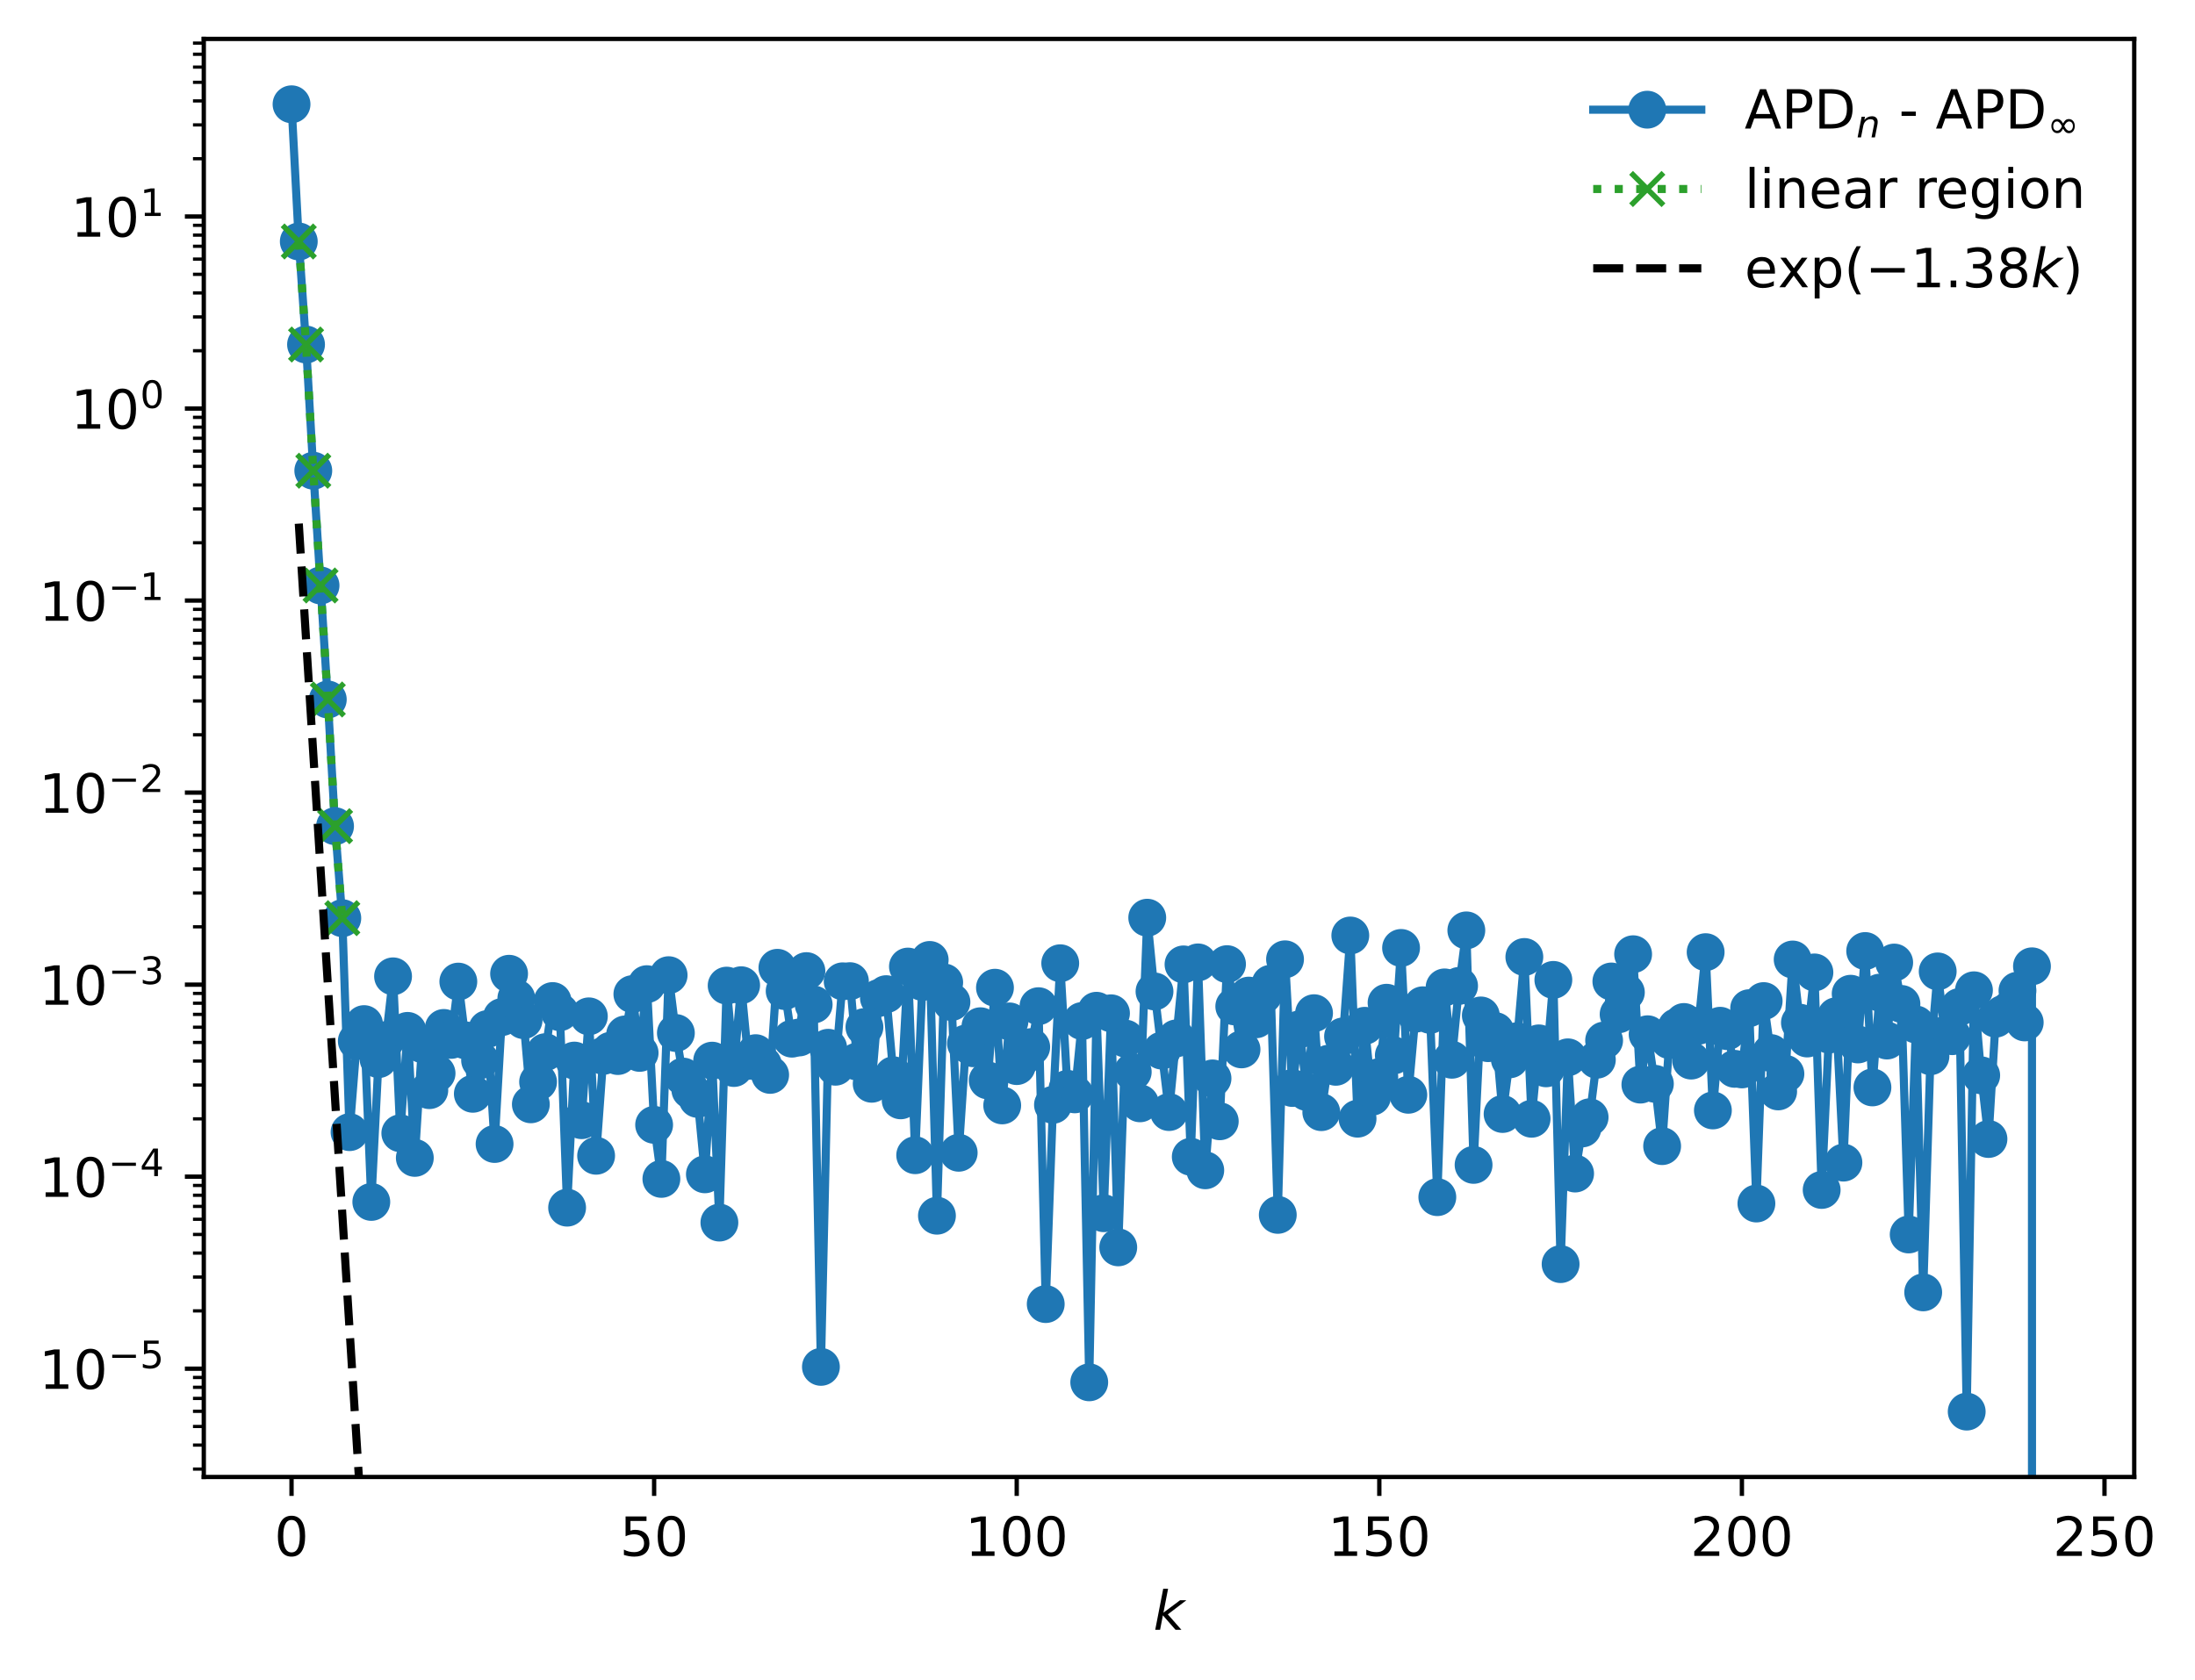 <?xml version="1.0" encoding="utf-8" standalone="no"?>
<!DOCTYPE svg PUBLIC "-//W3C//DTD SVG 1.1//EN"
  "http://www.w3.org/Graphics/SVG/1.1/DTD/svg11.dtd">
<!-- Created with matplotlib (https://matplotlib.org/) -->
<svg height="310.868pt" version="1.1" viewBox="0 0 406.063 310.868" width="406.063pt" xmlns="http://www.w3.org/2000/svg" xmlns:xlink="http://www.w3.org/1999/xlink">
 <defs>
  <style type="text/css">
*{stroke-linecap:butt;stroke-linejoin:round;}
  </style>
 </defs>
 <g id="figure_1">
  <g id="patch_1">
   <path d="M 0 310.868 
L 406.063 310.868 
L 406.063 0 
L 0 0 
z
" style="fill:#ffffff;"/>
  </g>
  <g id="axes_1">
   <g id="patch_2">
    <path d="M 37.7 273.312 
L 394.82 273.312 
L 394.82 7.2 
L 37.7 7.2 
z
" style="fill:#ffffff;"/>
   </g>
   <g id="matplotlib.axis_1">
    <g id="xtick_1">
     <g id="line2d_1">
      <defs>
       <path d="M 0 0 
L 0 3.5 
" id="m6578ad5664" style="stroke:#000000;stroke-width:0.8;"/>
      </defs>
      <g>
       <use style="stroke:#000000;stroke-width:0.8;" x="53.933" xlink:href="#m6578ad5664" y="273.312"/>
      </g>
     </g>
     <g id="text_1">
      <!-- 0 -->
      <defs>
       <path d="M 31.781 66.406 
Q 24.172 66.406 20.328 58.906 
Q 16.5 51.422 16.5 36.375 
Q 16.5 21.391 20.328 13.891 
Q 24.172 6.391 31.781 6.391 
Q 39.453 6.391 43.281 13.891 
Q 47.125 21.391 47.125 36.375 
Q 47.125 51.422 43.281 58.906 
Q 39.453 66.406 31.781 66.406 
z
M 31.781 74.219 
Q 44.047 74.219 50.516 64.516 
Q 56.984 54.828 56.984 36.375 
Q 56.984 17.969 50.516 8.266 
Q 44.047 -1.422 31.781 -1.422 
Q 19.531 -1.422 13.062 8.266 
Q 6.594 17.969 6.594 36.375 
Q 6.594 54.828 13.062 64.516 
Q 19.531 74.219 31.781 74.219 
z
" id="DejaVuSans-48"/>
      </defs>
      <g transform="translate(50.751 287.91)scale(0.1 -0.1)">
       <use xlink:href="#DejaVuSans-48"/>
      </g>
     </g>
    </g>
    <g id="xtick_2">
     <g id="line2d_2">
      <g>
       <use style="stroke:#000000;stroke-width:0.8;" x="121.01" xlink:href="#m6578ad5664" y="273.312"/>
      </g>
     </g>
     <g id="text_2">
      <!-- 50 -->
      <defs>
       <path d="M 10.797 72.906 
L 49.516 72.906 
L 49.516 64.594 
L 19.828 64.594 
L 19.828 46.734 
Q 21.969 47.469 24.109 47.828 
Q 26.266 48.188 28.422 48.188 
Q 40.625 48.188 47.75 41.5 
Q 54.891 34.812 54.891 23.391 
Q 54.891 11.625 47.562 5.094 
Q 40.234 -1.422 26.906 -1.422 
Q 22.312 -1.422 17.547 -0.641 
Q 12.797 0.141 7.719 1.703 
L 7.719 11.625 
Q 12.109 9.234 16.797 8.062 
Q 21.484 6.891 26.703 6.891 
Q 35.156 6.891 40.078 11.328 
Q 45.016 15.766 45.016 23.391 
Q 45.016 31 40.078 35.438 
Q 35.156 39.891 26.703 39.891 
Q 22.75 39.891 18.812 39.016 
Q 14.891 38.141 10.797 36.281 
z
" id="DejaVuSans-53"/>
      </defs>
      <g transform="translate(114.648 287.91)scale(0.1 -0.1)">
       <use xlink:href="#DejaVuSans-53"/>
       <use x="63.623" xlink:href="#DejaVuSans-48"/>
      </g>
     </g>
    </g>
    <g id="xtick_3">
     <g id="line2d_3">
      <g>
       <use style="stroke:#000000;stroke-width:0.8;" x="188.087" xlink:href="#m6578ad5664" y="273.312"/>
      </g>
     </g>
     <g id="text_3">
      <!-- 100 -->
      <defs>
       <path d="M 12.406 8.297 
L 28.516 8.297 
L 28.516 63.922 
L 10.984 60.406 
L 10.984 69.391 
L 28.422 72.906 
L 38.281 72.906 
L 38.281 8.297 
L 54.391 8.297 
L 54.391 0 
L 12.406 0 
z
" id="DejaVuSans-49"/>
      </defs>
      <g transform="translate(178.544 287.91)scale(0.1 -0.1)">
       <use xlink:href="#DejaVuSans-49"/>
       <use x="63.623" xlink:href="#DejaVuSans-48"/>
       <use x="127.246" xlink:href="#DejaVuSans-48"/>
      </g>
     </g>
    </g>
    <g id="xtick_4">
     <g id="line2d_4">
      <g>
       <use style="stroke:#000000;stroke-width:0.8;" x="255.165" xlink:href="#m6578ad5664" y="273.312"/>
      </g>
     </g>
     <g id="text_4">
      <!-- 150 -->
      <g transform="translate(245.621 287.91)scale(0.1 -0.1)">
       <use xlink:href="#DejaVuSans-49"/>
       <use x="63.623" xlink:href="#DejaVuSans-53"/>
       <use x="127.246" xlink:href="#DejaVuSans-48"/>
      </g>
     </g>
    </g>
    <g id="xtick_5">
     <g id="line2d_5">
      <g>
       <use style="stroke:#000000;stroke-width:0.8;" x="322.242" xlink:href="#m6578ad5664" y="273.312"/>
      </g>
     </g>
     <g id="text_5">
      <!-- 200 -->
      <defs>
       <path d="M 19.188 8.297 
L 53.609 8.297 
L 53.609 0 
L 7.328 0 
L 7.328 8.297 
Q 12.938 14.109 22.625 23.891 
Q 32.328 33.688 34.812 36.531 
Q 39.547 41.844 41.422 45.531 
Q 43.312 49.219 43.312 52.781 
Q 43.312 58.594 39.234 62.25 
Q 35.156 65.922 28.609 65.922 
Q 23.969 65.922 18.812 64.312 
Q 13.672 62.703 7.812 59.422 
L 7.812 69.391 
Q 13.766 71.781 18.938 73 
Q 24.125 74.219 28.422 74.219 
Q 39.75 74.219 46.484 68.547 
Q 53.219 62.891 53.219 53.422 
Q 53.219 48.922 51.531 44.891 
Q 49.859 40.875 45.406 35.406 
Q 44.188 33.984 37.641 27.219 
Q 31.109 20.453 19.188 8.297 
z
" id="DejaVuSans-50"/>
      </defs>
      <g transform="translate(312.699 287.91)scale(0.1 -0.1)">
       <use xlink:href="#DejaVuSans-50"/>
       <use x="63.623" xlink:href="#DejaVuSans-48"/>
       <use x="127.246" xlink:href="#DejaVuSans-48"/>
      </g>
     </g>
    </g>
    <g id="xtick_6">
     <g id="line2d_6">
      <g>
       <use style="stroke:#000000;stroke-width:0.8;" x="389.32" xlink:href="#m6578ad5664" y="273.312"/>
      </g>
     </g>
     <g id="text_6">
      <!-- 250 -->
      <g transform="translate(379.776 287.91)scale(0.1 -0.1)">
       <use xlink:href="#DejaVuSans-50"/>
       <use x="63.623" xlink:href="#DejaVuSans-53"/>
       <use x="127.246" xlink:href="#DejaVuSans-48"/>
      </g>
     </g>
    </g>
    <g id="text_7">
     <!-- $ k $ -->
     <defs>
      <path d="M 18.312 75.984 
L 27.297 75.984 
L 18.703 31.688 
L 49.516 54.688 
L 61.188 54.688 
L 26.812 28.516 
L 51.906 0 
L 41.016 0 
L 17.672 26.703 
L 12.5 0 
L 3.516 0 
z
" id="DejaVuSans-Oblique-107"/>
     </defs>
     <g transform="translate(213.36 301.589)scale(0.1 -0.1)">
      <use transform="translate(0 0.016)" xlink:href="#DejaVuSans-Oblique-107"/>
     </g>
    </g>
   </g>
   <g id="matplotlib.axis_2">
    <g id="ytick_1">
     <g id="line2d_7">
      <defs>
       <path d="M 0 0 
L -3.5 0 
" id="me1960e2f7d" style="stroke:#000000;stroke-width:0.8;"/>
      </defs>
      <g>
       <use style="stroke:#000000;stroke-width:0.8;" x="37.7" xlink:href="#me1960e2f7d" y="253.273"/>
      </g>
     </g>
     <g id="text_8">
      <!-- $\mathdefault{10^{-5}}$ -->
      <defs>
       <path d="M 10.594 35.5 
L 73.188 35.5 
L 73.188 27.203 
L 10.594 27.203 
z
" id="DejaVuSans-8722"/>
      </defs>
      <g transform="translate(7.2 257.072)scale(0.1 -0.1)">
       <use transform="translate(0 0.684)" xlink:href="#DejaVuSans-49"/>
       <use transform="translate(63.623 0.684)" xlink:href="#DejaVuSans-48"/>
       <use transform="translate(128.203 38.966)scale(0.7)" xlink:href="#DejaVuSans-8722"/>
       <use transform="translate(186.855 38.966)scale(0.7)" xlink:href="#DejaVuSans-53"/>
      </g>
     </g>
    </g>
    <g id="ytick_2">
     <g id="line2d_8">
      <g>
       <use style="stroke:#000000;stroke-width:0.8;" x="37.7" xlink:href="#me1960e2f7d" y="217.739"/>
      </g>
     </g>
     <g id="text_9">
      <!-- $\mathdefault{10^{-4}}$ -->
      <defs>
       <path d="M 37.797 64.312 
L 12.891 25.391 
L 37.797 25.391 
z
M 35.203 72.906 
L 47.609 72.906 
L 47.609 25.391 
L 58.016 25.391 
L 58.016 17.188 
L 47.609 17.188 
L 47.609 0 
L 37.797 0 
L 37.797 17.188 
L 4.891 17.188 
L 4.891 26.703 
z
" id="DejaVuSans-52"/>
      </defs>
      <g transform="translate(7.2 221.538)scale(0.1 -0.1)">
       <use transform="translate(0 0.684)" xlink:href="#DejaVuSans-49"/>
       <use transform="translate(63.623 0.684)" xlink:href="#DejaVuSans-48"/>
       <use transform="translate(128.203 38.966)scale(0.7)" xlink:href="#DejaVuSans-8722"/>
       <use transform="translate(186.855 38.966)scale(0.7)" xlink:href="#DejaVuSans-52"/>
      </g>
     </g>
    </g>
    <g id="ytick_3">
     <g id="line2d_9">
      <g>
       <use style="stroke:#000000;stroke-width:0.8;" x="37.7" xlink:href="#me1960e2f7d" y="182.204"/>
      </g>
     </g>
     <g id="text_10">
      <!-- $\mathdefault{10^{-3}}$ -->
      <defs>
       <path d="M 40.578 39.312 
Q 47.656 37.797 51.625 33 
Q 55.609 28.219 55.609 21.188 
Q 55.609 10.406 48.188 4.484 
Q 40.766 -1.422 27.094 -1.422 
Q 22.516 -1.422 17.656 -0.516 
Q 12.797 0.391 7.625 2.203 
L 7.625 11.719 
Q 11.719 9.328 16.594 8.109 
Q 21.484 6.891 26.812 6.891 
Q 36.078 6.891 40.938 10.547 
Q 45.797 14.203 45.797 21.188 
Q 45.797 27.641 41.281 31.266 
Q 36.766 34.906 28.719 34.906 
L 20.219 34.906 
L 20.219 43.016 
L 29.109 43.016 
Q 36.375 43.016 40.234 45.922 
Q 44.094 48.828 44.094 54.297 
Q 44.094 59.906 40.109 62.906 
Q 36.141 65.922 28.719 65.922 
Q 24.656 65.922 20.016 65.031 
Q 15.375 64.156 9.812 62.312 
L 9.812 71.094 
Q 15.438 72.656 20.344 73.438 
Q 25.25 74.219 29.594 74.219 
Q 40.828 74.219 47.359 69.109 
Q 53.906 64.016 53.906 55.328 
Q 53.906 49.266 50.438 45.094 
Q 46.969 40.922 40.578 39.312 
z
" id="DejaVuSans-51"/>
      </defs>
      <g transform="translate(7.2 186.003)scale(0.1 -0.1)">
       <use transform="translate(0 0.766)" xlink:href="#DejaVuSans-49"/>
       <use transform="translate(63.623 0.766)" xlink:href="#DejaVuSans-48"/>
       <use transform="translate(128.203 39.047)scale(0.7)" xlink:href="#DejaVuSans-8722"/>
       <use transform="translate(186.855 39.047)scale(0.7)" xlink:href="#DejaVuSans-51"/>
      </g>
     </g>
    </g>
    <g id="ytick_4">
     <g id="line2d_10">
      <g>
       <use style="stroke:#000000;stroke-width:0.8;" x="37.7" xlink:href="#me1960e2f7d" y="146.669"/>
      </g>
     </g>
     <g id="text_11">
      <!-- $\mathdefault{10^{-2}}$ -->
      <g transform="translate(7.2 150.469)scale(0.1 -0.1)">
       <use transform="translate(0 0.766)" xlink:href="#DejaVuSans-49"/>
       <use transform="translate(63.623 0.766)" xlink:href="#DejaVuSans-48"/>
       <use transform="translate(128.203 39.047)scale(0.7)" xlink:href="#DejaVuSans-8722"/>
       <use transform="translate(186.855 39.047)scale(0.7)" xlink:href="#DejaVuSans-50"/>
      </g>
     </g>
    </g>
    <g id="ytick_5">
     <g id="line2d_11">
      <g>
       <use style="stroke:#000000;stroke-width:0.8;" x="37.7" xlink:href="#me1960e2f7d" y="111.135"/>
      </g>
     </g>
     <g id="text_12">
      <!-- $\mathdefault{10^{-1}}$ -->
      <g transform="translate(7.2 114.934)scale(0.1 -0.1)">
       <use transform="translate(0 0.684)" xlink:href="#DejaVuSans-49"/>
       <use transform="translate(63.623 0.684)" xlink:href="#DejaVuSans-48"/>
       <use transform="translate(128.203 38.966)scale(0.7)" xlink:href="#DejaVuSans-8722"/>
       <use transform="translate(186.855 38.966)scale(0.7)" xlink:href="#DejaVuSans-49"/>
      </g>
     </g>
    </g>
    <g id="ytick_6">
     <g id="line2d_12">
      <g>
       <use style="stroke:#000000;stroke-width:0.8;" x="37.7" xlink:href="#me1960e2f7d" y="75.6"/>
      </g>
     </g>
     <g id="text_13">
      <!-- $\mathdefault{10^{0}}$ -->
      <g transform="translate(13.1 79.4)scale(0.1 -0.1)">
       <use transform="translate(0 0.766)" xlink:href="#DejaVuSans-49"/>
       <use transform="translate(63.623 0.766)" xlink:href="#DejaVuSans-48"/>
       <use transform="translate(128.203 39.047)scale(0.7)" xlink:href="#DejaVuSans-48"/>
      </g>
     </g>
    </g>
    <g id="ytick_7">
     <g id="line2d_13">
      <g>
       <use style="stroke:#000000;stroke-width:0.8;" x="37.7" xlink:href="#me1960e2f7d" y="40.066"/>
      </g>
     </g>
     <g id="text_14">
      <!-- $\mathdefault{10^{1}}$ -->
      <g transform="translate(13.1 43.865)scale(0.1 -0.1)">
       <use transform="translate(0 0.684)" xlink:href="#DejaVuSans-49"/>
       <use transform="translate(63.623 0.684)" xlink:href="#DejaVuSans-48"/>
       <use transform="translate(128.203 38.966)scale(0.7)" xlink:href="#DejaVuSans-49"/>
      </g>
     </g>
    </g>
    <g id="ytick_8">
     <g id="line2d_14">
      <defs>
       <path d="M 0 0 
L -2 0 
" id="m4fccec9af0" style="stroke:#000000;stroke-width:0.6;"/>
      </defs>
      <g>
       <use style="stroke:#000000;stroke-width:0.6;" x="37.7" xlink:href="#m4fccec9af0" y="271.853"/>
      </g>
     </g>
    </g>
    <g id="ytick_9">
     <g id="line2d_15">
      <g>
       <use style="stroke:#000000;stroke-width:0.6;" x="37.7" xlink:href="#m4fccec9af0" y="267.414"/>
      </g>
     </g>
    </g>
    <g id="ytick_10">
     <g id="line2d_16">
      <g>
       <use style="stroke:#000000;stroke-width:0.6;" x="37.7" xlink:href="#m4fccec9af0" y="263.97"/>
      </g>
     </g>
    </g>
    <g id="ytick_11">
     <g id="line2d_17">
      <g>
       <use style="stroke:#000000;stroke-width:0.6;" x="37.7" xlink:href="#m4fccec9af0" y="261.156"/>
      </g>
     </g>
    </g>
    <g id="ytick_12">
     <g id="line2d_18">
      <g>
       <use style="stroke:#000000;stroke-width:0.6;" x="37.7" xlink:href="#m4fccec9af0" y="258.777"/>
      </g>
     </g>
    </g>
    <g id="ytick_13">
     <g id="line2d_19">
      <g>
       <use style="stroke:#000000;stroke-width:0.6;" x="37.7" xlink:href="#m4fccec9af0" y="256.717"/>
      </g>
     </g>
    </g>
    <g id="ytick_14">
     <g id="line2d_20">
      <g>
       <use style="stroke:#000000;stroke-width:0.6;" x="37.7" xlink:href="#m4fccec9af0" y="254.899"/>
      </g>
     </g>
    </g>
    <g id="ytick_15">
     <g id="line2d_21">
      <g>
       <use style="stroke:#000000;stroke-width:0.6;" x="37.7" xlink:href="#m4fccec9af0" y="242.576"/>
      </g>
     </g>
    </g>
    <g id="ytick_16">
     <g id="line2d_22">
      <g>
       <use style="stroke:#000000;stroke-width:0.6;" x="37.7" xlink:href="#m4fccec9af0" y="236.319"/>
      </g>
     </g>
    </g>
    <g id="ytick_17">
     <g id="line2d_23">
      <g>
       <use style="stroke:#000000;stroke-width:0.6;" x="37.7" xlink:href="#m4fccec9af0" y="231.879"/>
      </g>
     </g>
    </g>
    <g id="ytick_18">
     <g id="line2d_24">
      <g>
       <use style="stroke:#000000;stroke-width:0.6;" x="37.7" xlink:href="#m4fccec9af0" y="228.436"/>
      </g>
     </g>
    </g>
    <g id="ytick_19">
     <g id="line2d_25">
      <g>
       <use style="stroke:#000000;stroke-width:0.6;" x="37.7" xlink:href="#m4fccec9af0" y="225.622"/>
      </g>
     </g>
    </g>
    <g id="ytick_20">
     <g id="line2d_26">
      <g>
       <use style="stroke:#000000;stroke-width:0.6;" x="37.7" xlink:href="#m4fccec9af0" y="223.243"/>
      </g>
     </g>
    </g>
    <g id="ytick_21">
     <g id="line2d_27">
      <g>
       <use style="stroke:#000000;stroke-width:0.6;" x="37.7" xlink:href="#m4fccec9af0" y="221.182"/>
      </g>
     </g>
    </g>
    <g id="ytick_22">
     <g id="line2d_28">
      <g>
       <use style="stroke:#000000;stroke-width:0.6;" x="37.7" xlink:href="#m4fccec9af0" y="219.365"/>
      </g>
     </g>
    </g>
    <g id="ytick_23">
     <g id="line2d_29">
      <g>
       <use style="stroke:#000000;stroke-width:0.6;" x="37.7" xlink:href="#m4fccec9af0" y="207.042"/>
      </g>
     </g>
    </g>
    <g id="ytick_24">
     <g id="line2d_30">
      <g>
       <use style="stroke:#000000;stroke-width:0.6;" x="37.7" xlink:href="#m4fccec9af0" y="200.784"/>
      </g>
     </g>
    </g>
    <g id="ytick_25">
     <g id="line2d_31">
      <g>
       <use style="stroke:#000000;stroke-width:0.6;" x="37.7" xlink:href="#m4fccec9af0" y="196.345"/>
      </g>
     </g>
    </g>
    <g id="ytick_26">
     <g id="line2d_32">
      <g>
       <use style="stroke:#000000;stroke-width:0.6;" x="37.7" xlink:href="#m4fccec9af0" y="192.901"/>
      </g>
     </g>
    </g>
    <g id="ytick_27">
     <g id="line2d_33">
      <g>
       <use style="stroke:#000000;stroke-width:0.6;" x="37.7" xlink:href="#m4fccec9af0" y="190.087"/>
      </g>
     </g>
    </g>
    <g id="ytick_28">
     <g id="line2d_34">
      <g>
       <use style="stroke:#000000;stroke-width:0.6;" x="37.7" xlink:href="#m4fccec9af0" y="187.708"/>
      </g>
     </g>
    </g>
    <g id="ytick_29">
     <g id="line2d_35">
      <g>
       <use style="stroke:#000000;stroke-width:0.6;" x="37.7" xlink:href="#m4fccec9af0" y="185.648"/>
      </g>
     </g>
    </g>
    <g id="ytick_30">
     <g id="line2d_36">
      <g>
       <use style="stroke:#000000;stroke-width:0.6;" x="37.7" xlink:href="#m4fccec9af0" y="183.83"/>
      </g>
     </g>
    </g>
    <g id="ytick_31">
     <g id="line2d_37">
      <g>
       <use style="stroke:#000000;stroke-width:0.6;" x="37.7" xlink:href="#m4fccec9af0" y="171.507"/>
      </g>
     </g>
    </g>
    <g id="ytick_32">
     <g id="line2d_38">
      <g>
       <use style="stroke:#000000;stroke-width:0.6;" x="37.7" xlink:href="#m4fccec9af0" y="165.25"/>
      </g>
     </g>
    </g>
    <g id="ytick_33">
     <g id="line2d_39">
      <g>
       <use style="stroke:#000000;stroke-width:0.6;" x="37.7" xlink:href="#m4fccec9af0" y="160.81"/>
      </g>
     </g>
    </g>
    <g id="ytick_34">
     <g id="line2d_40">
      <g>
       <use style="stroke:#000000;stroke-width:0.6;" x="37.7" xlink:href="#m4fccec9af0" y="157.366"/>
      </g>
     </g>
    </g>
    <g id="ytick_35">
     <g id="line2d_41">
      <g>
       <use style="stroke:#000000;stroke-width:0.6;" x="37.7" xlink:href="#m4fccec9af0" y="154.553"/>
      </g>
     </g>
    </g>
    <g id="ytick_36">
     <g id="line2d_42">
      <g>
       <use style="stroke:#000000;stroke-width:0.6;" x="37.7" xlink:href="#m4fccec9af0" y="152.174"/>
      </g>
     </g>
    </g>
    <g id="ytick_37">
     <g id="line2d_43">
      <g>
       <use style="stroke:#000000;stroke-width:0.6;" x="37.7" xlink:href="#m4fccec9af0" y="150.113"/>
      </g>
     </g>
    </g>
    <g id="ytick_38">
     <g id="line2d_44">
      <g>
       <use style="stroke:#000000;stroke-width:0.6;" x="37.7" xlink:href="#m4fccec9af0" y="148.295"/>
      </g>
     </g>
    </g>
    <g id="ytick_39">
     <g id="line2d_45">
      <g>
       <use style="stroke:#000000;stroke-width:0.6;" x="37.7" xlink:href="#m4fccec9af0" y="135.973"/>
      </g>
     </g>
    </g>
    <g id="ytick_40">
     <g id="line2d_46">
      <g>
       <use style="stroke:#000000;stroke-width:0.6;" x="37.7" xlink:href="#m4fccec9af0" y="129.715"/>
      </g>
     </g>
    </g>
    <g id="ytick_41">
     <g id="line2d_47">
      <g>
       <use style="stroke:#000000;stroke-width:0.6;" x="37.7" xlink:href="#m4fccec9af0" y="125.276"/>
      </g>
     </g>
    </g>
    <g id="ytick_42">
     <g id="line2d_48">
      <g>
       <use style="stroke:#000000;stroke-width:0.6;" x="37.7" xlink:href="#m4fccec9af0" y="121.832"/>
      </g>
     </g>
    </g>
    <g id="ytick_43">
     <g id="line2d_49">
      <g>
       <use style="stroke:#000000;stroke-width:0.6;" x="37.7" xlink:href="#m4fccec9af0" y="119.018"/>
      </g>
     </g>
    </g>
    <g id="ytick_44">
     <g id="line2d_50">
      <g>
       <use style="stroke:#000000;stroke-width:0.6;" x="37.7" xlink:href="#m4fccec9af0" y="116.639"/>
      </g>
     </g>
    </g>
    <g id="ytick_45">
     <g id="line2d_51">
      <g>
       <use style="stroke:#000000;stroke-width:0.6;" x="37.7" xlink:href="#m4fccec9af0" y="114.579"/>
      </g>
     </g>
    </g>
    <g id="ytick_46">
     <g id="line2d_52">
      <g>
       <use style="stroke:#000000;stroke-width:0.6;" x="37.7" xlink:href="#m4fccec9af0" y="112.761"/>
      </g>
     </g>
    </g>
    <g id="ytick_47">
     <g id="line2d_53">
      <g>
       <use style="stroke:#000000;stroke-width:0.6;" x="37.7" xlink:href="#m4fccec9af0" y="100.438"/>
      </g>
     </g>
    </g>
    <g id="ytick_48">
     <g id="line2d_54">
      <g>
       <use style="stroke:#000000;stroke-width:0.6;" x="37.7" xlink:href="#m4fccec9af0" y="94.181"/>
      </g>
     </g>
    </g>
    <g id="ytick_49">
     <g id="line2d_55">
      <g>
       <use style="stroke:#000000;stroke-width:0.6;" x="37.7" xlink:href="#m4fccec9af0" y="89.741"/>
      </g>
     </g>
    </g>
    <g id="ytick_50">
     <g id="line2d_56">
      <g>
       <use style="stroke:#000000;stroke-width:0.6;" x="37.7" xlink:href="#m4fccec9af0" y="86.297"/>
      </g>
     </g>
    </g>
    <g id="ytick_51">
     <g id="line2d_57">
      <g>
       <use style="stroke:#000000;stroke-width:0.6;" x="37.7" xlink:href="#m4fccec9af0" y="83.484"/>
      </g>
     </g>
    </g>
    <g id="ytick_52">
     <g id="line2d_58">
      <g>
       <use style="stroke:#000000;stroke-width:0.6;" x="37.7" xlink:href="#m4fccec9af0" y="81.105"/>
      </g>
     </g>
    </g>
    <g id="ytick_53">
     <g id="line2d_59">
      <g>
       <use style="stroke:#000000;stroke-width:0.6;" x="37.7" xlink:href="#m4fccec9af0" y="79.044"/>
      </g>
     </g>
    </g>
    <g id="ytick_54">
     <g id="line2d_60">
      <g>
       <use style="stroke:#000000;stroke-width:0.6;" x="37.7" xlink:href="#m4fccec9af0" y="77.226"/>
      </g>
     </g>
    </g>
    <g id="ytick_55">
     <g id="line2d_61">
      <g>
       <use style="stroke:#000000;stroke-width:0.6;" x="37.7" xlink:href="#m4fccec9af0" y="64.903"/>
      </g>
     </g>
    </g>
    <g id="ytick_56">
     <g id="line2d_62">
      <g>
       <use style="stroke:#000000;stroke-width:0.6;" x="37.7" xlink:href="#m4fccec9af0" y="58.646"/>
      </g>
     </g>
    </g>
    <g id="ytick_57">
     <g id="line2d_63">
      <g>
       <use style="stroke:#000000;stroke-width:0.6;" x="37.7" xlink:href="#m4fccec9af0" y="54.206"/>
      </g>
     </g>
    </g>
    <g id="ytick_58">
     <g id="line2d_64">
      <g>
       <use style="stroke:#000000;stroke-width:0.6;" x="37.7" xlink:href="#m4fccec9af0" y="50.763"/>
      </g>
     </g>
    </g>
    <g id="ytick_59">
     <g id="line2d_65">
      <g>
       <use style="stroke:#000000;stroke-width:0.6;" x="37.7" xlink:href="#m4fccec9af0" y="47.949"/>
      </g>
     </g>
    </g>
    <g id="ytick_60">
     <g id="line2d_66">
      <g>
       <use style="stroke:#000000;stroke-width:0.6;" x="37.7" xlink:href="#m4fccec9af0" y="45.57"/>
      </g>
     </g>
    </g>
    <g id="ytick_61">
     <g id="line2d_67">
      <g>
       <use style="stroke:#000000;stroke-width:0.6;" x="37.7" xlink:href="#m4fccec9af0" y="43.509"/>
      </g>
     </g>
    </g>
    <g id="ytick_62">
     <g id="line2d_68">
      <g>
       <use style="stroke:#000000;stroke-width:0.6;" x="37.7" xlink:href="#m4fccec9af0" y="41.692"/>
      </g>
     </g>
    </g>
    <g id="ytick_63">
     <g id="line2d_69">
      <g>
       <use style="stroke:#000000;stroke-width:0.6;" x="37.7" xlink:href="#m4fccec9af0" y="29.369"/>
      </g>
     </g>
    </g>
    <g id="ytick_64">
     <g id="line2d_70">
      <g>
       <use style="stroke:#000000;stroke-width:0.6;" x="37.7" xlink:href="#m4fccec9af0" y="23.112"/>
      </g>
     </g>
    </g>
    <g id="ytick_65">
     <g id="line2d_71">
      <g>
       <use style="stroke:#000000;stroke-width:0.6;" x="37.7" xlink:href="#m4fccec9af0" y="18.672"/>
      </g>
     </g>
    </g>
    <g id="ytick_66">
     <g id="line2d_72">
      <g>
       <use style="stroke:#000000;stroke-width:0.6;" x="37.7" xlink:href="#m4fccec9af0" y="15.228"/>
      </g>
     </g>
    </g>
    <g id="ytick_67">
     <g id="line2d_73">
      <g>
       <use style="stroke:#000000;stroke-width:0.6;" x="37.7" xlink:href="#m4fccec9af0" y="12.415"/>
      </g>
     </g>
    </g>
    <g id="ytick_68">
     <g id="line2d_74">
      <g>
       <use style="stroke:#000000;stroke-width:0.6;" x="37.7" xlink:href="#m4fccec9af0" y="10.036"/>
      </g>
     </g>
    </g>
    <g id="ytick_69">
     <g id="line2d_75">
      <g>
       <use style="stroke:#000000;stroke-width:0.6;" x="37.7" xlink:href="#m4fccec9af0" y="7.975"/>
      </g>
     </g>
    </g>
   </g>
   <g id="line2d_76">
    <path clip-path="url(#p5648856f0c)" d="M 53.933 19.296 
L 55.274 44.688 
L 56.616 63.753 
L 57.957 87.105 
L 60.64 129.439 
L 61.982 152.885 
L 63.324 169.906 
L 64.665 209.502 
L 66.007 192.646 
L 67.348 189.508 
L 68.69 222.417 
L 70.031 195.995 
L 71.373 192.47 
L 72.714 180.67 
L 74.056 209.707 
L 75.397 190.762 
L 76.739 214.268 
L 78.081 193.2 
L 79.422 201.734 
L 80.764 198.618 
L 82.105 190.217 
L 83.447 192.434 
L 84.788 181.643 
L 86.13 192.52 
L 87.471 202.407 
L 90.155 190.428 
L 91.496 211.697 
L 92.838 188.211 
L 94.179 180.191 
L 95.521 184.745 
L 96.862 188.781 
L 98.204 204.352 
L 99.545 200.209 
L 100.887 194.702 
L 102.228 185.24 
L 103.57 187.315 
L 104.912 223.477 
L 106.253 196.256 
L 107.595 207.293 
L 108.936 188.072 
L 110.278 213.873 
L 111.619 195.389 
L 112.961 194.438 
L 114.302 195.422 
L 115.644 191.419 
L 116.985 183.961 
L 118.327 194.839 
L 119.669 182.117 
L 121.01 208.152 
L 122.352 218.154 
L 123.693 180.456 
L 125.035 191.158 
L 126.376 199.217 
L 127.718 201.708 
L 129.059 203.354 
L 130.401 217.307 
L 131.742 196.271 
L 133.084 226.237 
L 134.426 182.388 
L 135.767 197.636 
L 137.109 182.313 
L 138.45 196.311 
L 139.792 194.885 
L 142.475 198.91 
L 143.816 179.089 
L 145.158 183.392 
L 146.5 192.205 
L 147.841 191.984 
L 149.183 179.7 
L 150.524 185.882 
L 151.866 252.94 
L 153.207 193.885 
L 154.549 197.399 
L 155.89 181.588 
L 157.232 181.559 
L 158.573 196.444 
L 159.915 190.06 
L 161.257 200.549 
L 162.598 184.675 
L 163.94 183.967 
L 165.281 198.979 
L 166.623 203.619 
L 167.964 178.86 
L 169.306 213.772 
L 170.647 181.719 
L 171.989 177.634 
L 173.33 224.967 
L 174.672 181.801 
L 176.014 185.425 
L 177.355 213.318 
L 178.697 193.101 
L 180.038 193.978 
L 181.38 189.902 
L 182.721 199.923 
L 184.063 182.775 
L 185.404 204.555 
L 186.746 189.01 
L 188.087 197.282 
L 189.429 195.375 
L 190.771 193.758 
L 192.112 186.193 
L 193.454 241.319 
L 194.795 204.447 
L 196.137 178.246 
L 197.478 201.484 
L 198.82 202.511 
L 200.161 188.94 
L 201.503 255.797 
L 202.845 187.037 
L 204.186 224.507 
L 205.528 187.506 
L 206.869 230.824 
L 208.211 192.193 
L 210.894 204.17 
L 212.235 169.819 
L 213.577 183.468 
L 216.26 205.787 
L 218.943 178.46 
L 220.285 214.059 
L 221.626 178.089 
L 222.968 216.564 
L 224.309 199.557 
L 225.651 207.493 
L 226.992 178.412 
L 229.675 194.19 
L 231.017 184.234 
L 232.359 188.625 
L 233.7 184.102 
L 235.042 182.043 
L 236.383 224.812 
L 237.725 177.516 
L 239.066 201.333 
L 240.408 190.478 
L 241.749 202.072 
L 243.091 187.489 
L 244.433 205.804 
L 245.774 196.836 
L 247.116 197.412 
L 248.457 191.785 
L 249.799 173.111 
L 251.14 207.011 
L 252.482 189.819 
L 253.823 202.944 
L 255.165 199.303 
L 256.506 185.556 
L 257.848 195.305 
L 259.19 175.414 
L 260.531 202.589 
L 261.873 187.583 
L 263.214 186.022 
L 264.556 187.804 
L 265.897 221.533 
L 267.239 182.716 
L 268.58 196.107 
L 269.922 182.44 
L 271.263 172.165 
L 272.605 215.562 
L 273.947 187.907 
L 275.288 193.037 
L 276.63 190.801 
L 277.971 206.145 
L 279.313 196.024 
L 280.654 192.67 
L 281.996 177.087 
L 283.337 207.025 
L 284.679 193.074 
L 286.02 197.693 
L 287.362 181.328 
L 288.704 233.924 
L 290.045 195.656 
L 291.387 217.162 
L 292.728 208.815 
L 294.07 206.746 
L 295.411 196.104 
L 296.753 192.543 
L 298.094 181.62 
L 299.436 187.696 
L 300.778 183.632 
L 302.119 176.578 
L 303.461 200.707 
L 304.802 191.386 
L 306.144 200.556 
L 307.485 212.09 
L 308.827 192.474 
L 310.168 190.078 
L 311.51 189.116 
L 312.851 196.263 
L 314.193 189.819 
L 315.535 176.194 
L 316.876 205.484 
L 318.218 189.813 
L 319.559 190.822 
L 320.901 197.787 
L 322.242 197.896 
L 323.584 186.562 
L 324.925 222.709 
L 326.267 185.248 
L 327.608 194.868 
L 328.95 201.966 
L 330.292 198.714 
L 331.633 177.552 
L 332.975 189.251 
L 334.316 192.173 
L 335.658 179.946 
L 336.999 220.201 
L 338.341 191.453 
L 339.682 188.052 
L 341.024 215.142 
L 342.365 183.89 
L 343.707 193.278 
L 345.049 175.984 
L 346.39 201.225 
L 347.732 183.686 
L 349.073 192.552 
L 350.415 178.118 
L 351.756 185.777 
L 353.098 228.438 
L 354.439 189.576 
L 355.781 239.152 
L 357.123 195.459 
L 358.464 179.758 
L 359.806 191.525 
L 361.147 191.746 
L 362.489 186.344 
L 363.83 261.216 
L 365.172 183.251 
L 366.513 198.991 
L 367.855 210.772 
L 369.196 188.504 
L 371.88 186.792 
L 373.221 183.322 
L 374.563 189.2 
L 375.904 178.814 
L 375.909 311.868 
L 375.909 311.868 
" style="fill:none;stroke:#1f77b4;stroke-linecap:square;stroke-width:1.5;"/>
    <defs>
     <path d="M 0 3 
C 0.796 3 1.559 2.684 2.121 2.121 
C 2.684 1.559 3 0.796 3 0 
C 3 -0.796 2.684 -1.559 2.121 -2.121 
C 1.559 -2.684 0.796 -3 0 -3 
C -0.796 -3 -1.559 -2.684 -2.121 -2.121 
C -2.684 -1.559 -3 -0.796 -3 0 
C -3 0.796 -2.684 1.559 -2.121 2.121 
C -1.559 2.684 -0.796 3 0 3 
z
" id="m7805edb76a" style="stroke:#1f77b4;"/>
    </defs>
    <g clip-path="url(#p5648856f0c)">
     <use style="fill:#1f77b4;stroke:#1f77b4;" x="53.933" xlink:href="#m7805edb76a" y="19.296"/>
     <use style="fill:#1f77b4;stroke:#1f77b4;" x="55.274" xlink:href="#m7805edb76a" y="44.688"/>
     <use style="fill:#1f77b4;stroke:#1f77b4;" x="56.616" xlink:href="#m7805edb76a" y="63.753"/>
     <use style="fill:#1f77b4;stroke:#1f77b4;" x="57.957" xlink:href="#m7805edb76a" y="87.105"/>
     <use style="fill:#1f77b4;stroke:#1f77b4;" x="59.299" xlink:href="#m7805edb76a" y="108.342"/>
     <use style="fill:#1f77b4;stroke:#1f77b4;" x="60.64" xlink:href="#m7805edb76a" y="129.439"/>
     <use style="fill:#1f77b4;stroke:#1f77b4;" x="61.982" xlink:href="#m7805edb76a" y="152.885"/>
     <use style="fill:#1f77b4;stroke:#1f77b4;" x="63.324" xlink:href="#m7805edb76a" y="169.906"/>
     <use style="fill:#1f77b4;stroke:#1f77b4;" x="64.665" xlink:href="#m7805edb76a" y="209.502"/>
     <use style="fill:#1f77b4;stroke:#1f77b4;" x="66.007" xlink:href="#m7805edb76a" y="192.646"/>
     <use style="fill:#1f77b4;stroke:#1f77b4;" x="67.348" xlink:href="#m7805edb76a" y="189.508"/>
     <use style="fill:#1f77b4;stroke:#1f77b4;" x="68.69" xlink:href="#m7805edb76a" y="222.417"/>
     <use style="fill:#1f77b4;stroke:#1f77b4;" x="70.031" xlink:href="#m7805edb76a" y="195.995"/>
     <use style="fill:#1f77b4;stroke:#1f77b4;" x="71.373" xlink:href="#m7805edb76a" y="192.47"/>
     <use style="fill:#1f77b4;stroke:#1f77b4;" x="72.714" xlink:href="#m7805edb76a" y="180.67"/>
     <use style="fill:#1f77b4;stroke:#1f77b4;" x="74.056" xlink:href="#m7805edb76a" y="209.707"/>
     <use style="fill:#1f77b4;stroke:#1f77b4;" x="75.397" xlink:href="#m7805edb76a" y="190.762"/>
     <use style="fill:#1f77b4;stroke:#1f77b4;" x="76.739" xlink:href="#m7805edb76a" y="214.268"/>
     <use style="fill:#1f77b4;stroke:#1f77b4;" x="78.081" xlink:href="#m7805edb76a" y="193.2"/>
     <use style="fill:#1f77b4;stroke:#1f77b4;" x="79.422" xlink:href="#m7805edb76a" y="201.734"/>
     <use style="fill:#1f77b4;stroke:#1f77b4;" x="80.764" xlink:href="#m7805edb76a" y="198.618"/>
     <use style="fill:#1f77b4;stroke:#1f77b4;" x="82.105" xlink:href="#m7805edb76a" y="190.217"/>
     <use style="fill:#1f77b4;stroke:#1f77b4;" x="83.447" xlink:href="#m7805edb76a" y="192.434"/>
     <use style="fill:#1f77b4;stroke:#1f77b4;" x="84.788" xlink:href="#m7805edb76a" y="181.643"/>
     <use style="fill:#1f77b4;stroke:#1f77b4;" x="86.13" xlink:href="#m7805edb76a" y="192.52"/>
     <use style="fill:#1f77b4;stroke:#1f77b4;" x="87.471" xlink:href="#m7805edb76a" y="202.407"/>
     <use style="fill:#1f77b4;stroke:#1f77b4;" x="88.813" xlink:href="#m7805edb76a" y="196.204"/>
     <use style="fill:#1f77b4;stroke:#1f77b4;" x="90.155" xlink:href="#m7805edb76a" y="190.428"/>
     <use style="fill:#1f77b4;stroke:#1f77b4;" x="91.496" xlink:href="#m7805edb76a" y="211.697"/>
     <use style="fill:#1f77b4;stroke:#1f77b4;" x="92.838" xlink:href="#m7805edb76a" y="188.211"/>
     <use style="fill:#1f77b4;stroke:#1f77b4;" x="94.179" xlink:href="#m7805edb76a" y="180.191"/>
     <use style="fill:#1f77b4;stroke:#1f77b4;" x="95.521" xlink:href="#m7805edb76a" y="184.745"/>
     <use style="fill:#1f77b4;stroke:#1f77b4;" x="96.862" xlink:href="#m7805edb76a" y="188.781"/>
     <use style="fill:#1f77b4;stroke:#1f77b4;" x="98.204" xlink:href="#m7805edb76a" y="204.352"/>
     <use style="fill:#1f77b4;stroke:#1f77b4;" x="99.545" xlink:href="#m7805edb76a" y="200.209"/>
     <use style="fill:#1f77b4;stroke:#1f77b4;" x="100.887" xlink:href="#m7805edb76a" y="194.702"/>
     <use style="fill:#1f77b4;stroke:#1f77b4;" x="102.228" xlink:href="#m7805edb76a" y="185.24"/>
     <use style="fill:#1f77b4;stroke:#1f77b4;" x="103.57" xlink:href="#m7805edb76a" y="187.315"/>
     <use style="fill:#1f77b4;stroke:#1f77b4;" x="104.912" xlink:href="#m7805edb76a" y="223.477"/>
     <use style="fill:#1f77b4;stroke:#1f77b4;" x="106.253" xlink:href="#m7805edb76a" y="196.256"/>
     <use style="fill:#1f77b4;stroke:#1f77b4;" x="107.595" xlink:href="#m7805edb76a" y="207.293"/>
     <use style="fill:#1f77b4;stroke:#1f77b4;" x="108.936" xlink:href="#m7805edb76a" y="188.072"/>
     <use style="fill:#1f77b4;stroke:#1f77b4;" x="110.278" xlink:href="#m7805edb76a" y="213.873"/>
     <use style="fill:#1f77b4;stroke:#1f77b4;" x="111.619" xlink:href="#m7805edb76a" y="195.389"/>
     <use style="fill:#1f77b4;stroke:#1f77b4;" x="112.961" xlink:href="#m7805edb76a" y="194.438"/>
     <use style="fill:#1f77b4;stroke:#1f77b4;" x="114.302" xlink:href="#m7805edb76a" y="195.422"/>
     <use style="fill:#1f77b4;stroke:#1f77b4;" x="115.644" xlink:href="#m7805edb76a" y="191.419"/>
     <use style="fill:#1f77b4;stroke:#1f77b4;" x="116.985" xlink:href="#m7805edb76a" y="183.961"/>
     <use style="fill:#1f77b4;stroke:#1f77b4;" x="118.327" xlink:href="#m7805edb76a" y="194.839"/>
     <use style="fill:#1f77b4;stroke:#1f77b4;" x="119.669" xlink:href="#m7805edb76a" y="182.117"/>
     <use style="fill:#1f77b4;stroke:#1f77b4;" x="121.01" xlink:href="#m7805edb76a" y="208.152"/>
     <use style="fill:#1f77b4;stroke:#1f77b4;" x="122.352" xlink:href="#m7805edb76a" y="218.154"/>
     <use style="fill:#1f77b4;stroke:#1f77b4;" x="123.693" xlink:href="#m7805edb76a" y="180.456"/>
     <use style="fill:#1f77b4;stroke:#1f77b4;" x="125.035" xlink:href="#m7805edb76a" y="191.158"/>
     <use style="fill:#1f77b4;stroke:#1f77b4;" x="126.376" xlink:href="#m7805edb76a" y="199.217"/>
     <use style="fill:#1f77b4;stroke:#1f77b4;" x="127.718" xlink:href="#m7805edb76a" y="201.708"/>
     <use style="fill:#1f77b4;stroke:#1f77b4;" x="129.059" xlink:href="#m7805edb76a" y="203.354"/>
     <use style="fill:#1f77b4;stroke:#1f77b4;" x="130.401" xlink:href="#m7805edb76a" y="217.307"/>
     <use style="fill:#1f77b4;stroke:#1f77b4;" x="131.742" xlink:href="#m7805edb76a" y="196.271"/>
     <use style="fill:#1f77b4;stroke:#1f77b4;" x="133.084" xlink:href="#m7805edb76a" y="226.237"/>
     <use style="fill:#1f77b4;stroke:#1f77b4;" x="134.426" xlink:href="#m7805edb76a" y="182.388"/>
     <use style="fill:#1f77b4;stroke:#1f77b4;" x="135.767" xlink:href="#m7805edb76a" y="197.636"/>
     <use style="fill:#1f77b4;stroke:#1f77b4;" x="137.109" xlink:href="#m7805edb76a" y="182.313"/>
     <use style="fill:#1f77b4;stroke:#1f77b4;" x="138.45" xlink:href="#m7805edb76a" y="196.311"/>
     <use style="fill:#1f77b4;stroke:#1f77b4;" x="139.792" xlink:href="#m7805edb76a" y="194.885"/>
     <use style="fill:#1f77b4;stroke:#1f77b4;" x="141.133" xlink:href="#m7805edb76a" y="196.996"/>
     <use style="fill:#1f77b4;stroke:#1f77b4;" x="142.475" xlink:href="#m7805edb76a" y="198.91"/>
     <use style="fill:#1f77b4;stroke:#1f77b4;" x="143.816" xlink:href="#m7805edb76a" y="179.089"/>
     <use style="fill:#1f77b4;stroke:#1f77b4;" x="145.158" xlink:href="#m7805edb76a" y="183.392"/>
     <use style="fill:#1f77b4;stroke:#1f77b4;" x="146.5" xlink:href="#m7805edb76a" y="192.205"/>
     <use style="fill:#1f77b4;stroke:#1f77b4;" x="147.841" xlink:href="#m7805edb76a" y="191.984"/>
     <use style="fill:#1f77b4;stroke:#1f77b4;" x="149.183" xlink:href="#m7805edb76a" y="179.7"/>
     <use style="fill:#1f77b4;stroke:#1f77b4;" x="150.524" xlink:href="#m7805edb76a" y="185.882"/>
     <use style="fill:#1f77b4;stroke:#1f77b4;" x="151.866" xlink:href="#m7805edb76a" y="252.94"/>
     <use style="fill:#1f77b4;stroke:#1f77b4;" x="153.207" xlink:href="#m7805edb76a" y="193.885"/>
     <use style="fill:#1f77b4;stroke:#1f77b4;" x="154.549" xlink:href="#m7805edb76a" y="197.399"/>
     <use style="fill:#1f77b4;stroke:#1f77b4;" x="155.89" xlink:href="#m7805edb76a" y="181.588"/>
     <use style="fill:#1f77b4;stroke:#1f77b4;" x="157.232" xlink:href="#m7805edb76a" y="181.559"/>
     <use style="fill:#1f77b4;stroke:#1f77b4;" x="158.573" xlink:href="#m7805edb76a" y="196.444"/>
     <use style="fill:#1f77b4;stroke:#1f77b4;" x="159.915" xlink:href="#m7805edb76a" y="190.06"/>
     <use style="fill:#1f77b4;stroke:#1f77b4;" x="161.257" xlink:href="#m7805edb76a" y="200.549"/>
     <use style="fill:#1f77b4;stroke:#1f77b4;" x="162.598" xlink:href="#m7805edb76a" y="184.675"/>
     <use style="fill:#1f77b4;stroke:#1f77b4;" x="163.94" xlink:href="#m7805edb76a" y="183.967"/>
     <use style="fill:#1f77b4;stroke:#1f77b4;" x="165.281" xlink:href="#m7805edb76a" y="198.979"/>
     <use style="fill:#1f77b4;stroke:#1f77b4;" x="166.623" xlink:href="#m7805edb76a" y="203.619"/>
     <use style="fill:#1f77b4;stroke:#1f77b4;" x="167.964" xlink:href="#m7805edb76a" y="178.86"/>
     <use style="fill:#1f77b4;stroke:#1f77b4;" x="169.306" xlink:href="#m7805edb76a" y="213.772"/>
     <use style="fill:#1f77b4;stroke:#1f77b4;" x="170.647" xlink:href="#m7805edb76a" y="181.719"/>
     <use style="fill:#1f77b4;stroke:#1f77b4;" x="171.989" xlink:href="#m7805edb76a" y="177.634"/>
     <use style="fill:#1f77b4;stroke:#1f77b4;" x="173.33" xlink:href="#m7805edb76a" y="224.967"/>
     <use style="fill:#1f77b4;stroke:#1f77b4;" x="174.672" xlink:href="#m7805edb76a" y="181.801"/>
     <use style="fill:#1f77b4;stroke:#1f77b4;" x="176.014" xlink:href="#m7805edb76a" y="185.425"/>
     <use style="fill:#1f77b4;stroke:#1f77b4;" x="177.355" xlink:href="#m7805edb76a" y="213.318"/>
     <use style="fill:#1f77b4;stroke:#1f77b4;" x="178.697" xlink:href="#m7805edb76a" y="193.101"/>
     <use style="fill:#1f77b4;stroke:#1f77b4;" x="180.038" xlink:href="#m7805edb76a" y="193.978"/>
     <use style="fill:#1f77b4;stroke:#1f77b4;" x="181.38" xlink:href="#m7805edb76a" y="189.902"/>
     <use style="fill:#1f77b4;stroke:#1f77b4;" x="182.721" xlink:href="#m7805edb76a" y="199.923"/>
     <use style="fill:#1f77b4;stroke:#1f77b4;" x="184.063" xlink:href="#m7805edb76a" y="182.775"/>
     <use style="fill:#1f77b4;stroke:#1f77b4;" x="185.404" xlink:href="#m7805edb76a" y="204.555"/>
     <use style="fill:#1f77b4;stroke:#1f77b4;" x="186.746" xlink:href="#m7805edb76a" y="189.01"/>
     <use style="fill:#1f77b4;stroke:#1f77b4;" x="188.087" xlink:href="#m7805edb76a" y="197.282"/>
     <use style="fill:#1f77b4;stroke:#1f77b4;" x="189.429" xlink:href="#m7805edb76a" y="195.375"/>
     <use style="fill:#1f77b4;stroke:#1f77b4;" x="190.771" xlink:href="#m7805edb76a" y="193.758"/>
     <use style="fill:#1f77b4;stroke:#1f77b4;" x="192.112" xlink:href="#m7805edb76a" y="186.193"/>
     <use style="fill:#1f77b4;stroke:#1f77b4;" x="193.454" xlink:href="#m7805edb76a" y="241.319"/>
     <use style="fill:#1f77b4;stroke:#1f77b4;" x="194.795" xlink:href="#m7805edb76a" y="204.447"/>
     <use style="fill:#1f77b4;stroke:#1f77b4;" x="196.137" xlink:href="#m7805edb76a" y="178.246"/>
     <use style="fill:#1f77b4;stroke:#1f77b4;" x="197.478" xlink:href="#m7805edb76a" y="201.484"/>
     <use style="fill:#1f77b4;stroke:#1f77b4;" x="198.82" xlink:href="#m7805edb76a" y="202.511"/>
     <use style="fill:#1f77b4;stroke:#1f77b4;" x="200.161" xlink:href="#m7805edb76a" y="188.94"/>
     <use style="fill:#1f77b4;stroke:#1f77b4;" x="201.503" xlink:href="#m7805edb76a" y="255.797"/>
     <use style="fill:#1f77b4;stroke:#1f77b4;" x="202.845" xlink:href="#m7805edb76a" y="187.037"/>
     <use style="fill:#1f77b4;stroke:#1f77b4;" x="204.186" xlink:href="#m7805edb76a" y="224.507"/>
     <use style="fill:#1f77b4;stroke:#1f77b4;" x="205.528" xlink:href="#m7805edb76a" y="187.506"/>
     <use style="fill:#1f77b4;stroke:#1f77b4;" x="206.869" xlink:href="#m7805edb76a" y="230.824"/>
     <use style="fill:#1f77b4;stroke:#1f77b4;" x="208.211" xlink:href="#m7805edb76a" y="192.193"/>
     <use style="fill:#1f77b4;stroke:#1f77b4;" x="209.552" xlink:href="#m7805edb76a" y="198.363"/>
     <use style="fill:#1f77b4;stroke:#1f77b4;" x="210.894" xlink:href="#m7805edb76a" y="204.17"/>
     <use style="fill:#1f77b4;stroke:#1f77b4;" x="212.235" xlink:href="#m7805edb76a" y="169.819"/>
     <use style="fill:#1f77b4;stroke:#1f77b4;" x="213.577" xlink:href="#m7805edb76a" y="183.468"/>
     <use style="fill:#1f77b4;stroke:#1f77b4;" x="214.918" xlink:href="#m7805edb76a" y="194.413"/>
     <use style="fill:#1f77b4;stroke:#1f77b4;" x="216.26" xlink:href="#m7805edb76a" y="205.787"/>
     <use style="fill:#1f77b4;stroke:#1f77b4;" x="217.602" xlink:href="#m7805edb76a" y="192.155"/>
     <use style="fill:#1f77b4;stroke:#1f77b4;" x="218.943" xlink:href="#m7805edb76a" y="178.46"/>
     <use style="fill:#1f77b4;stroke:#1f77b4;" x="220.285" xlink:href="#m7805edb76a" y="214.059"/>
     <use style="fill:#1f77b4;stroke:#1f77b4;" x="221.626" xlink:href="#m7805edb76a" y="178.089"/>
     <use style="fill:#1f77b4;stroke:#1f77b4;" x="222.968" xlink:href="#m7805edb76a" y="216.564"/>
     <use style="fill:#1f77b4;stroke:#1f77b4;" x="224.309" xlink:href="#m7805edb76a" y="199.557"/>
     <use style="fill:#1f77b4;stroke:#1f77b4;" x="225.651" xlink:href="#m7805edb76a" y="207.493"/>
     <use style="fill:#1f77b4;stroke:#1f77b4;" x="226.992" xlink:href="#m7805edb76a" y="178.412"/>
     <use style="fill:#1f77b4;stroke:#1f77b4;" x="228.334" xlink:href="#m7805edb76a" y="186.226"/>
     <use style="fill:#1f77b4;stroke:#1f77b4;" x="229.675" xlink:href="#m7805edb76a" y="194.19"/>
     <use style="fill:#1f77b4;stroke:#1f77b4;" x="231.017" xlink:href="#m7805edb76a" y="184.234"/>
     <use style="fill:#1f77b4;stroke:#1f77b4;" x="232.359" xlink:href="#m7805edb76a" y="188.625"/>
     <use style="fill:#1f77b4;stroke:#1f77b4;" x="233.7" xlink:href="#m7805edb76a" y="184.102"/>
     <use style="fill:#1f77b4;stroke:#1f77b4;" x="235.042" xlink:href="#m7805edb76a" y="182.043"/>
     <use style="fill:#1f77b4;stroke:#1f77b4;" x="236.383" xlink:href="#m7805edb76a" y="224.812"/>
     <use style="fill:#1f77b4;stroke:#1f77b4;" x="237.725" xlink:href="#m7805edb76a" y="177.516"/>
     <use style="fill:#1f77b4;stroke:#1f77b4;" x="239.066" xlink:href="#m7805edb76a" y="201.333"/>
     <use style="fill:#1f77b4;stroke:#1f77b4;" x="240.408" xlink:href="#m7805edb76a" y="190.478"/>
     <use style="fill:#1f77b4;stroke:#1f77b4;" x="241.749" xlink:href="#m7805edb76a" y="202.072"/>
     <use style="fill:#1f77b4;stroke:#1f77b4;" x="243.091" xlink:href="#m7805edb76a" y="187.489"/>
     <use style="fill:#1f77b4;stroke:#1f77b4;" x="244.433" xlink:href="#m7805edb76a" y="205.804"/>
     <use style="fill:#1f77b4;stroke:#1f77b4;" x="245.774" xlink:href="#m7805edb76a" y="196.836"/>
     <use style="fill:#1f77b4;stroke:#1f77b4;" x="247.116" xlink:href="#m7805edb76a" y="197.412"/>
     <use style="fill:#1f77b4;stroke:#1f77b4;" x="248.457" xlink:href="#m7805edb76a" y="191.785"/>
     <use style="fill:#1f77b4;stroke:#1f77b4;" x="249.799" xlink:href="#m7805edb76a" y="173.111"/>
     <use style="fill:#1f77b4;stroke:#1f77b4;" x="251.14" xlink:href="#m7805edb76a" y="207.011"/>
     <use style="fill:#1f77b4;stroke:#1f77b4;" x="252.482" xlink:href="#m7805edb76a" y="189.819"/>
     <use style="fill:#1f77b4;stroke:#1f77b4;" x="253.823" xlink:href="#m7805edb76a" y="202.944"/>
     <use style="fill:#1f77b4;stroke:#1f77b4;" x="255.165" xlink:href="#m7805edb76a" y="199.303"/>
     <use style="fill:#1f77b4;stroke:#1f77b4;" x="256.506" xlink:href="#m7805edb76a" y="185.556"/>
     <use style="fill:#1f77b4;stroke:#1f77b4;" x="257.848" xlink:href="#m7805edb76a" y="195.305"/>
     <use style="fill:#1f77b4;stroke:#1f77b4;" x="259.19" xlink:href="#m7805edb76a" y="175.414"/>
     <use style="fill:#1f77b4;stroke:#1f77b4;" x="260.531" xlink:href="#m7805edb76a" y="202.589"/>
     <use style="fill:#1f77b4;stroke:#1f77b4;" x="261.873" xlink:href="#m7805edb76a" y="187.583"/>
     <use style="fill:#1f77b4;stroke:#1f77b4;" x="263.214" xlink:href="#m7805edb76a" y="186.022"/>
     <use style="fill:#1f77b4;stroke:#1f77b4;" x="264.556" xlink:href="#m7805edb76a" y="187.804"/>
     <use style="fill:#1f77b4;stroke:#1f77b4;" x="265.897" xlink:href="#m7805edb76a" y="221.533"/>
     <use style="fill:#1f77b4;stroke:#1f77b4;" x="267.239" xlink:href="#m7805edb76a" y="182.716"/>
     <use style="fill:#1f77b4;stroke:#1f77b4;" x="268.58" xlink:href="#m7805edb76a" y="196.107"/>
     <use style="fill:#1f77b4;stroke:#1f77b4;" x="269.922" xlink:href="#m7805edb76a" y="182.44"/>
     <use style="fill:#1f77b4;stroke:#1f77b4;" x="271.263" xlink:href="#m7805edb76a" y="172.165"/>
     <use style="fill:#1f77b4;stroke:#1f77b4;" x="272.605" xlink:href="#m7805edb76a" y="215.562"/>
     <use style="fill:#1f77b4;stroke:#1f77b4;" x="273.947" xlink:href="#m7805edb76a" y="187.907"/>
     <use style="fill:#1f77b4;stroke:#1f77b4;" x="275.288" xlink:href="#m7805edb76a" y="193.037"/>
     <use style="fill:#1f77b4;stroke:#1f77b4;" x="276.63" xlink:href="#m7805edb76a" y="190.801"/>
     <use style="fill:#1f77b4;stroke:#1f77b4;" x="277.971" xlink:href="#m7805edb76a" y="206.145"/>
     <use style="fill:#1f77b4;stroke:#1f77b4;" x="279.313" xlink:href="#m7805edb76a" y="196.024"/>
     <use style="fill:#1f77b4;stroke:#1f77b4;" x="280.654" xlink:href="#m7805edb76a" y="192.67"/>
     <use style="fill:#1f77b4;stroke:#1f77b4;" x="281.996" xlink:href="#m7805edb76a" y="177.087"/>
     <use style="fill:#1f77b4;stroke:#1f77b4;" x="283.337" xlink:href="#m7805edb76a" y="207.025"/>
     <use style="fill:#1f77b4;stroke:#1f77b4;" x="284.679" xlink:href="#m7805edb76a" y="193.074"/>
     <use style="fill:#1f77b4;stroke:#1f77b4;" x="286.02" xlink:href="#m7805edb76a" y="197.693"/>
     <use style="fill:#1f77b4;stroke:#1f77b4;" x="287.362" xlink:href="#m7805edb76a" y="181.328"/>
     <use style="fill:#1f77b4;stroke:#1f77b4;" x="288.704" xlink:href="#m7805edb76a" y="233.924"/>
     <use style="fill:#1f77b4;stroke:#1f77b4;" x="290.045" xlink:href="#m7805edb76a" y="195.656"/>
     <use style="fill:#1f77b4;stroke:#1f77b4;" x="291.387" xlink:href="#m7805edb76a" y="217.162"/>
     <use style="fill:#1f77b4;stroke:#1f77b4;" x="292.728" xlink:href="#m7805edb76a" y="208.815"/>
     <use style="fill:#1f77b4;stroke:#1f77b4;" x="294.07" xlink:href="#m7805edb76a" y="206.746"/>
     <use style="fill:#1f77b4;stroke:#1f77b4;" x="295.411" xlink:href="#m7805edb76a" y="196.104"/>
     <use style="fill:#1f77b4;stroke:#1f77b4;" x="296.753" xlink:href="#m7805edb76a" y="192.543"/>
     <use style="fill:#1f77b4;stroke:#1f77b4;" x="298.094" xlink:href="#m7805edb76a" y="181.62"/>
     <use style="fill:#1f77b4;stroke:#1f77b4;" x="299.436" xlink:href="#m7805edb76a" y="187.696"/>
     <use style="fill:#1f77b4;stroke:#1f77b4;" x="300.778" xlink:href="#m7805edb76a" y="183.632"/>
     <use style="fill:#1f77b4;stroke:#1f77b4;" x="302.119" xlink:href="#m7805edb76a" y="176.578"/>
     <use style="fill:#1f77b4;stroke:#1f77b4;" x="303.461" xlink:href="#m7805edb76a" y="200.707"/>
     <use style="fill:#1f77b4;stroke:#1f77b4;" x="304.802" xlink:href="#m7805edb76a" y="191.386"/>
     <use style="fill:#1f77b4;stroke:#1f77b4;" x="306.144" xlink:href="#m7805edb76a" y="200.556"/>
     <use style="fill:#1f77b4;stroke:#1f77b4;" x="307.485" xlink:href="#m7805edb76a" y="212.09"/>
     <use style="fill:#1f77b4;stroke:#1f77b4;" x="308.827" xlink:href="#m7805edb76a" y="192.474"/>
     <use style="fill:#1f77b4;stroke:#1f77b4;" x="310.168" xlink:href="#m7805edb76a" y="190.078"/>
     <use style="fill:#1f77b4;stroke:#1f77b4;" x="311.51" xlink:href="#m7805edb76a" y="189.116"/>
     <use style="fill:#1f77b4;stroke:#1f77b4;" x="312.851" xlink:href="#m7805edb76a" y="196.263"/>
     <use style="fill:#1f77b4;stroke:#1f77b4;" x="314.193" xlink:href="#m7805edb76a" y="189.819"/>
     <use style="fill:#1f77b4;stroke:#1f77b4;" x="315.535" xlink:href="#m7805edb76a" y="176.194"/>
     <use style="fill:#1f77b4;stroke:#1f77b4;" x="316.876" xlink:href="#m7805edb76a" y="205.484"/>
     <use style="fill:#1f77b4;stroke:#1f77b4;" x="318.218" xlink:href="#m7805edb76a" y="189.813"/>
     <use style="fill:#1f77b4;stroke:#1f77b4;" x="319.559" xlink:href="#m7805edb76a" y="190.822"/>
     <use style="fill:#1f77b4;stroke:#1f77b4;" x="320.901" xlink:href="#m7805edb76a" y="197.787"/>
     <use style="fill:#1f77b4;stroke:#1f77b4;" x="322.242" xlink:href="#m7805edb76a" y="197.896"/>
     <use style="fill:#1f77b4;stroke:#1f77b4;" x="323.584" xlink:href="#m7805edb76a" y="186.562"/>
     <use style="fill:#1f77b4;stroke:#1f77b4;" x="324.925" xlink:href="#m7805edb76a" y="222.709"/>
     <use style="fill:#1f77b4;stroke:#1f77b4;" x="326.267" xlink:href="#m7805edb76a" y="185.248"/>
     <use style="fill:#1f77b4;stroke:#1f77b4;" x="327.608" xlink:href="#m7805edb76a" y="194.868"/>
     <use style="fill:#1f77b4;stroke:#1f77b4;" x="328.95" xlink:href="#m7805edb76a" y="201.966"/>
     <use style="fill:#1f77b4;stroke:#1f77b4;" x="330.292" xlink:href="#m7805edb76a" y="198.714"/>
     <use style="fill:#1f77b4;stroke:#1f77b4;" x="331.633" xlink:href="#m7805edb76a" y="177.552"/>
     <use style="fill:#1f77b4;stroke:#1f77b4;" x="332.975" xlink:href="#m7805edb76a" y="189.251"/>
     <use style="fill:#1f77b4;stroke:#1f77b4;" x="334.316" xlink:href="#m7805edb76a" y="192.173"/>
     <use style="fill:#1f77b4;stroke:#1f77b4;" x="335.658" xlink:href="#m7805edb76a" y="179.946"/>
     <use style="fill:#1f77b4;stroke:#1f77b4;" x="336.999" xlink:href="#m7805edb76a" y="220.201"/>
     <use style="fill:#1f77b4;stroke:#1f77b4;" x="338.341" xlink:href="#m7805edb76a" y="191.453"/>
     <use style="fill:#1f77b4;stroke:#1f77b4;" x="339.682" xlink:href="#m7805edb76a" y="188.052"/>
     <use style="fill:#1f77b4;stroke:#1f77b4;" x="341.024" xlink:href="#m7805edb76a" y="215.142"/>
     <use style="fill:#1f77b4;stroke:#1f77b4;" x="342.365" xlink:href="#m7805edb76a" y="183.89"/>
     <use style="fill:#1f77b4;stroke:#1f77b4;" x="343.707" xlink:href="#m7805edb76a" y="193.278"/>
     <use style="fill:#1f77b4;stroke:#1f77b4;" x="345.049" xlink:href="#m7805edb76a" y="175.984"/>
     <use style="fill:#1f77b4;stroke:#1f77b4;" x="346.39" xlink:href="#m7805edb76a" y="201.225"/>
     <use style="fill:#1f77b4;stroke:#1f77b4;" x="347.732" xlink:href="#m7805edb76a" y="183.686"/>
     <use style="fill:#1f77b4;stroke:#1f77b4;" x="349.073" xlink:href="#m7805edb76a" y="192.552"/>
     <use style="fill:#1f77b4;stroke:#1f77b4;" x="350.415" xlink:href="#m7805edb76a" y="178.118"/>
     <use style="fill:#1f77b4;stroke:#1f77b4;" x="351.756" xlink:href="#m7805edb76a" y="185.777"/>
     <use style="fill:#1f77b4;stroke:#1f77b4;" x="353.098" xlink:href="#m7805edb76a" y="228.438"/>
     <use style="fill:#1f77b4;stroke:#1f77b4;" x="354.439" xlink:href="#m7805edb76a" y="189.576"/>
     <use style="fill:#1f77b4;stroke:#1f77b4;" x="355.781" xlink:href="#m7805edb76a" y="239.152"/>
     <use style="fill:#1f77b4;stroke:#1f77b4;" x="357.123" xlink:href="#m7805edb76a" y="195.459"/>
     <use style="fill:#1f77b4;stroke:#1f77b4;" x="358.464" xlink:href="#m7805edb76a" y="179.758"/>
     <use style="fill:#1f77b4;stroke:#1f77b4;" x="359.806" xlink:href="#m7805edb76a" y="191.525"/>
     <use style="fill:#1f77b4;stroke:#1f77b4;" x="361.147" xlink:href="#m7805edb76a" y="191.746"/>
     <use style="fill:#1f77b4;stroke:#1f77b4;" x="362.489" xlink:href="#m7805edb76a" y="186.344"/>
     <use style="fill:#1f77b4;stroke:#1f77b4;" x="363.83" xlink:href="#m7805edb76a" y="261.216"/>
     <use style="fill:#1f77b4;stroke:#1f77b4;" x="365.172" xlink:href="#m7805edb76a" y="183.251"/>
     <use style="fill:#1f77b4;stroke:#1f77b4;" x="366.513" xlink:href="#m7805edb76a" y="198.991"/>
     <use style="fill:#1f77b4;stroke:#1f77b4;" x="367.855" xlink:href="#m7805edb76a" y="210.772"/>
     <use style="fill:#1f77b4;stroke:#1f77b4;" x="369.196" xlink:href="#m7805edb76a" y="188.504"/>
     <use style="fill:#1f77b4;stroke:#1f77b4;" x="370.538" xlink:href="#m7805edb76a" y="187.643"/>
     <use style="fill:#1f77b4;stroke:#1f77b4;" x="371.88" xlink:href="#m7805edb76a" y="186.792"/>
     <use style="fill:#1f77b4;stroke:#1f77b4;" x="373.221" xlink:href="#m7805edb76a" y="183.322"/>
     <use style="fill:#1f77b4;stroke:#1f77b4;" x="374.563" xlink:href="#m7805edb76a" y="189.2"/>
     <use style="fill:#1f77b4;stroke:#1f77b4;" x="375.904" xlink:href="#m7805edb76a" y="178.814"/>
     <use style="fill:#1f77b4;stroke:#1f77b4;" x="376.745" xlink:href="#m7805edb76a" y="22383.514"/>
    </g>
   </g>
   <g id="line2d_77">
    <path clip-path="url(#p5648856f0c)" d="M 55.274 44.688 
L 56.616 63.753 
L 57.957 87.105 
L 59.299 108.342 
L 60.64 129.439 
L 61.982 152.885 
L 63.324 169.906 
" style="fill:none;stroke:#2ca02c;stroke-dasharray:1.5,2.475;stroke-dashoffset:0;stroke-width:1.5;"/>
    <defs>
     <path d="M -3 3 
L 3 -3 
M -3 -3 
L 3 3 
" id="m4682b16c7e" style="stroke:#2ca02c;"/>
    </defs>
    <g clip-path="url(#p5648856f0c)">
     <use style="fill:#2ca02c;stroke:#2ca02c;" x="55.274" xlink:href="#m4682b16c7e" y="44.688"/>
     <use style="fill:#2ca02c;stroke:#2ca02c;" x="56.616" xlink:href="#m4682b16c7e" y="63.753"/>
     <use style="fill:#2ca02c;stroke:#2ca02c;" x="57.957" xlink:href="#m4682b16c7e" y="87.105"/>
     <use style="fill:#2ca02c;stroke:#2ca02c;" x="59.299" xlink:href="#m4682b16c7e" y="108.342"/>
     <use style="fill:#2ca02c;stroke:#2ca02c;" x="60.64" xlink:href="#m4682b16c7e" y="129.439"/>
     <use style="fill:#2ca02c;stroke:#2ca02c;" x="61.982" xlink:href="#m4682b16c7e" y="152.885"/>
     <use style="fill:#2ca02c;stroke:#2ca02c;" x="63.324" xlink:href="#m4682b16c7e" y="169.906"/>
    </g>
   </g>
   <g id="line2d_78">
    <path clip-path="url(#p5648856f0c)" d="M 55.274 96.895 
L 68.817 311.868 
L 68.817 311.868 
" style="fill:none;stroke:#000000;stroke-dasharray:5.55,2.4;stroke-dashoffset:0;stroke-width:1.5;"/>
   </g>
   <g id="patch_3">
    <path d="M 37.7 273.312 
L 37.7 7.2 
" style="fill:none;stroke:#000000;stroke-linecap:square;stroke-linejoin:miter;stroke-width:0.8;"/>
   </g>
   <g id="patch_4">
    <path d="M 394.82 273.312 
L 394.82 7.2 
" style="fill:none;stroke:#000000;stroke-linecap:square;stroke-linejoin:miter;stroke-width:0.8;"/>
   </g>
   <g id="patch_5">
    <path d="M 37.7 273.312 
L 394.82 273.312 
" style="fill:none;stroke:#000000;stroke-linecap:square;stroke-linejoin:miter;stroke-width:0.8;"/>
   </g>
   <g id="patch_6">
    <path d="M 37.7 7.2 
L 394.82 7.2 
" style="fill:none;stroke:#000000;stroke-linecap:square;stroke-linejoin:miter;stroke-width:0.8;"/>
   </g>
   <g id="legend_1">
    <g id="patch_7">
     <path d="M 292.734 59.256 
L 387.82 59.256 
Q 389.82 59.256 389.82 57.256 
L 389.82 14.2 
Q 389.82 12.2 387.82 12.2 
L 292.734 12.2 
Q 290.734 12.2 290.734 14.2 
L 290.734 57.256 
Q 290.734 59.256 292.734 59.256 
z
" style="fill:#ffffff;opacity:0.8;"/>
    </g>
    <g id="line2d_79">
     <path d="M 294.734 20.298 
L 314.734 20.298 
" style="fill:none;stroke:#1f77b4;stroke-linecap:square;stroke-width:1.5;"/>
    </g>
    <g id="line2d_80">
     <g>
      <use style="fill:#1f77b4;stroke:#1f77b4;" x="304.734" xlink:href="#m7805edb76a" y="20.298"/>
     </g>
    </g>
    <g id="text_15">
     <!-- APD$_n$ - APD$_\infty$ -->
     <defs>
      <path d="M 34.188 63.188 
L 20.797 26.906 
L 47.609 26.906 
z
M 28.609 72.906 
L 39.797 72.906 
L 67.578 0 
L 57.328 0 
L 50.688 18.703 
L 17.828 18.703 
L 11.188 0 
L 0.781 0 
z
" id="DejaVuSans-65"/>
      <path d="M 19.672 64.797 
L 19.672 37.406 
L 32.078 37.406 
Q 38.969 37.406 42.719 40.969 
Q 46.484 44.531 46.484 51.125 
Q 46.484 57.672 42.719 61.234 
Q 38.969 64.797 32.078 64.797 
z
M 9.812 72.906 
L 32.078 72.906 
Q 44.344 72.906 50.609 67.359 
Q 56.891 61.812 56.891 51.125 
Q 56.891 40.328 50.609 34.812 
Q 44.344 29.297 32.078 29.297 
L 19.672 29.297 
L 19.672 0 
L 9.812 0 
z
" id="DejaVuSans-80"/>
      <path d="M 19.672 64.797 
L 19.672 8.109 
L 31.594 8.109 
Q 46.688 8.109 53.688 14.938 
Q 60.688 21.781 60.688 36.531 
Q 60.688 51.172 53.688 57.984 
Q 46.688 64.797 31.594 64.797 
z
M 9.812 72.906 
L 30.078 72.906 
Q 51.266 72.906 61.172 64.094 
Q 71.094 55.281 71.094 36.531 
Q 71.094 17.672 61.125 8.828 
Q 51.172 0 30.078 0 
L 9.812 0 
z
" id="DejaVuSans-68"/>
      <path d="M 55.719 33.016 
L 49.312 0 
L 40.281 0 
L 46.688 32.672 
Q 47.125 34.969 47.359 36.719 
Q 47.609 38.484 47.609 39.5 
Q 47.609 43.609 45.016 45.891 
Q 42.438 48.188 37.797 48.188 
Q 30.562 48.188 25.344 43.375 
Q 20.125 38.578 18.5 30.328 
L 12.5 0 
L 3.516 0 
L 14.109 54.688 
L 23.094 54.688 
L 21.297 46.094 
Q 25.047 50.828 30.312 53.406 
Q 35.594 56 41.406 56 
Q 48.641 56 52.609 52.094 
Q 56.594 48.188 56.594 41.109 
Q 56.594 39.359 56.375 37.359 
Q 56.156 35.359 55.719 33.016 
z
" id="DejaVuSans-Oblique-110"/>
      <path id="DejaVuSans-32"/>
      <path d="M 4.891 31.391 
L 31.203 31.391 
L 31.203 23.391 
L 4.891 23.391 
z
" id="DejaVuSans-45"/>
      <path d="M 45.562 17.047 
Q 44.047 18.797 41.656 22.906 
Q 38.375 17.047 35.5 14.453 
Q 31.891 11.328 26.266 11.328 
Q 19.672 11.328 15.328 16.266 
Q 10.75 21.438 10.75 29.984 
Q 10.75 38.188 15.328 43.75 
Q 19.438 48.688 26.375 48.688 
Q 29.938 48.688 32.562 47.219 
Q 35.641 45.609 37.75 42.828 
Q 39.703 40.328 41.656 36.969 
Q 44.922 42.828 47.797 45.406 
Q 51.422 48.531 57.031 48.531 
Q 63.625 48.531 67.969 43.609 
Q 72.562 38.422 72.562 29.891 
Q 72.562 21.688 67.969 16.109 
Q 63.875 11.188 56.938 11.188 
Q 53.375 11.188 50.734 12.641 
Q 48.094 13.969 45.562 17.047 
z
M 25.734 17.719 
Q 33.797 17.719 38.625 29.438 
Q 32.422 42.234 25.734 42.234 
Q 20.844 42.234 18.359 38.719 
Q 15.672 34.969 15.672 29.984 
Q 15.672 24.516 18.359 21.141 
Q 21.094 17.719 25.734 17.719 
z
M 57.562 42.141 
Q 50.297 42.141 44.672 30.422 
Q 50.828 17.625 57.562 17.625 
Q 62.453 17.625 64.938 21.141 
Q 67.625 24.906 67.625 29.891 
Q 67.625 35.359 64.938 38.719 
Q 62.203 42.141 57.562 42.141 
z
" id="DejaVuSans-8734"/>
     </defs>
     <g transform="translate(322.734 23.798)scale(0.1 -0.1)">
      <use transform="translate(0 0.094)" xlink:href="#DejaVuSans-65"/>
      <use transform="translate(68.408 0.094)" xlink:href="#DejaVuSans-80"/>
      <use transform="translate(128.711 0.094)" xlink:href="#DejaVuSans-68"/>
      <use transform="translate(206.67 -16.312)scale(0.7)" xlink:href="#DejaVuSans-Oblique-110"/>
      <use transform="translate(253.77 0.094)" xlink:href="#DejaVuSans-32"/>
      <use transform="translate(285.557 0.094)" xlink:href="#DejaVuSans-45"/>
      <use transform="translate(321.641 0.094)" xlink:href="#DejaVuSans-32"/>
      <use transform="translate(353.428 0.094)" xlink:href="#DejaVuSans-65"/>
      <use transform="translate(421.836 0.094)" xlink:href="#DejaVuSans-80"/>
      <use transform="translate(482.139 0.094)" xlink:href="#DejaVuSans-68"/>
      <use transform="translate(560.098 -16.312)scale(0.7)" xlink:href="#DejaVuSans-8734"/>
     </g>
    </g>
    <g id="line2d_81">
     <path d="M 294.734 34.977 
L 314.734 34.977 
" style="fill:none;stroke:#2ca02c;stroke-dasharray:1.5,2.475;stroke-dashoffset:0;stroke-width:1.5;"/>
    </g>
    <g id="line2d_82">
     <g>
      <use style="fill:#2ca02c;stroke:#2ca02c;" x="304.734" xlink:href="#m4682b16c7e" y="34.977"/>
     </g>
    </g>
    <g id="text_16">
     <!-- linear region -->
     <defs>
      <path d="M 9.422 75.984 
L 18.406 75.984 
L 18.406 0 
L 9.422 0 
z
" id="DejaVuSans-108"/>
      <path d="M 9.422 54.688 
L 18.406 54.688 
L 18.406 0 
L 9.422 0 
z
M 9.422 75.984 
L 18.406 75.984 
L 18.406 64.594 
L 9.422 64.594 
z
" id="DejaVuSans-105"/>
      <path d="M 54.891 33.016 
L 54.891 0 
L 45.906 0 
L 45.906 32.719 
Q 45.906 40.484 42.875 44.328 
Q 39.844 48.188 33.797 48.188 
Q 26.516 48.188 22.312 43.547 
Q 18.109 38.922 18.109 30.906 
L 18.109 0 
L 9.078 0 
L 9.078 54.688 
L 18.109 54.688 
L 18.109 46.188 
Q 21.344 51.125 25.703 53.562 
Q 30.078 56 35.797 56 
Q 45.219 56 50.047 50.172 
Q 54.891 44.344 54.891 33.016 
z
" id="DejaVuSans-110"/>
      <path d="M 56.203 29.594 
L 56.203 25.203 
L 14.891 25.203 
Q 15.484 15.922 20.484 11.062 
Q 25.484 6.203 34.422 6.203 
Q 39.594 6.203 44.453 7.469 
Q 49.312 8.734 54.109 11.281 
L 54.109 2.781 
Q 49.266 0.734 44.188 -0.344 
Q 39.109 -1.422 33.891 -1.422 
Q 20.797 -1.422 13.156 6.188 
Q 5.516 13.812 5.516 26.812 
Q 5.516 40.234 12.766 48.109 
Q 20.016 56 32.328 56 
Q 43.359 56 49.781 48.891 
Q 56.203 41.797 56.203 29.594 
z
M 47.219 32.234 
Q 47.125 39.594 43.094 43.984 
Q 39.062 48.391 32.422 48.391 
Q 24.906 48.391 20.391 44.141 
Q 15.875 39.891 15.188 32.172 
z
" id="DejaVuSans-101"/>
      <path d="M 34.281 27.484 
Q 23.391 27.484 19.188 25 
Q 14.984 22.516 14.984 16.5 
Q 14.984 11.719 18.141 8.906 
Q 21.297 6.109 26.703 6.109 
Q 34.188 6.109 38.703 11.406 
Q 43.219 16.703 43.219 25.484 
L 43.219 27.484 
z
M 52.203 31.203 
L 52.203 0 
L 43.219 0 
L 43.219 8.297 
Q 40.141 3.328 35.547 0.953 
Q 30.953 -1.422 24.312 -1.422 
Q 15.922 -1.422 10.953 3.297 
Q 6 8.016 6 15.922 
Q 6 25.141 12.172 29.828 
Q 18.359 34.516 30.609 34.516 
L 43.219 34.516 
L 43.219 35.406 
Q 43.219 41.609 39.141 45 
Q 35.062 48.391 27.688 48.391 
Q 23 48.391 18.547 47.266 
Q 14.109 46.141 10.016 43.891 
L 10.016 52.203 
Q 14.938 54.109 19.578 55.047 
Q 24.219 56 28.609 56 
Q 40.484 56 46.344 49.844 
Q 52.203 43.703 52.203 31.203 
z
" id="DejaVuSans-97"/>
      <path d="M 41.109 46.297 
Q 39.594 47.172 37.812 47.578 
Q 36.031 48 33.891 48 
Q 26.266 48 22.188 43.047 
Q 18.109 38.094 18.109 28.812 
L 18.109 0 
L 9.078 0 
L 9.078 54.688 
L 18.109 54.688 
L 18.109 46.188 
Q 20.953 51.172 25.484 53.578 
Q 30.031 56 36.531 56 
Q 37.453 56 38.578 55.875 
Q 39.703 55.766 41.062 55.516 
z
" id="DejaVuSans-114"/>
      <path d="M 45.406 27.984 
Q 45.406 37.75 41.375 43.109 
Q 37.359 48.484 30.078 48.484 
Q 22.859 48.484 18.828 43.109 
Q 14.797 37.75 14.797 27.984 
Q 14.797 18.266 18.828 12.891 
Q 22.859 7.516 30.078 7.516 
Q 37.359 7.516 41.375 12.891 
Q 45.406 18.266 45.406 27.984 
z
M 54.391 6.781 
Q 54.391 -7.172 48.188 -13.984 
Q 42 -20.797 29.203 -20.797 
Q 24.469 -20.797 20.266 -20.094 
Q 16.062 -19.391 12.109 -17.922 
L 12.109 -9.188 
Q 16.062 -11.328 19.922 -12.344 
Q 23.781 -13.375 27.781 -13.375 
Q 36.625 -13.375 41.016 -8.766 
Q 45.406 -4.156 45.406 5.172 
L 45.406 9.625 
Q 42.625 4.781 38.281 2.391 
Q 33.938 0 27.875 0 
Q 17.828 0 11.672 7.656 
Q 5.516 15.328 5.516 27.984 
Q 5.516 40.672 11.672 48.328 
Q 17.828 56 27.875 56 
Q 33.938 56 38.281 53.609 
Q 42.625 51.219 45.406 46.391 
L 45.406 54.688 
L 54.391 54.688 
z
" id="DejaVuSans-103"/>
      <path d="M 30.609 48.391 
Q 23.391 48.391 19.188 42.75 
Q 14.984 37.109 14.984 27.297 
Q 14.984 17.484 19.156 11.844 
Q 23.344 6.203 30.609 6.203 
Q 37.797 6.203 41.984 11.859 
Q 46.188 17.531 46.188 27.297 
Q 46.188 37.016 41.984 42.703 
Q 37.797 48.391 30.609 48.391 
z
M 30.609 56 
Q 42.328 56 49.016 48.375 
Q 55.719 40.766 55.719 27.297 
Q 55.719 13.875 49.016 6.219 
Q 42.328 -1.422 30.609 -1.422 
Q 18.844 -1.422 12.172 6.219 
Q 5.516 13.875 5.516 27.297 
Q 5.516 40.766 12.172 48.375 
Q 18.844 56 30.609 56 
z
" id="DejaVuSans-111"/>
     </defs>
     <g transform="translate(322.734 38.477)scale(0.1 -0.1)">
      <use xlink:href="#DejaVuSans-108"/>
      <use x="27.783" xlink:href="#DejaVuSans-105"/>
      <use x="55.566" xlink:href="#DejaVuSans-110"/>
      <use x="118.945" xlink:href="#DejaVuSans-101"/>
      <use x="180.469" xlink:href="#DejaVuSans-97"/>
      <use x="241.748" xlink:href="#DejaVuSans-114"/>
      <use x="282.861" xlink:href="#DejaVuSans-32"/>
      <use x="314.648" xlink:href="#DejaVuSans-114"/>
      <use x="353.512" xlink:href="#DejaVuSans-101"/>
      <use x="415.035" xlink:href="#DejaVuSans-103"/>
      <use x="478.512" xlink:href="#DejaVuSans-105"/>
      <use x="506.295" xlink:href="#DejaVuSans-111"/>
      <use x="567.477" xlink:href="#DejaVuSans-110"/>
     </g>
    </g>
    <g id="line2d_83">
     <path d="M 294.734 49.656 
L 314.734 49.656 
" style="fill:none;stroke:#000000;stroke-dasharray:5.55,2.4;stroke-dashoffset:0;stroke-width:1.5;"/>
    </g>
    <g id="line2d_84"/>
    <g id="text_17">
     <!-- $ \exp(-1.38 k)$ -->
     <defs>
      <path d="M 54.891 54.688 
L 35.109 28.078 
L 55.906 0 
L 45.312 0 
L 29.391 21.484 
L 13.484 0 
L 2.875 0 
L 24.125 28.609 
L 4.688 54.688 
L 15.281 54.688 
L 29.781 35.203 
L 44.281 54.688 
z
" id="DejaVuSans-120"/>
      <path d="M 18.109 8.203 
L 18.109 -20.797 
L 9.078 -20.797 
L 9.078 54.688 
L 18.109 54.688 
L 18.109 46.391 
Q 20.953 51.266 25.266 53.625 
Q 29.594 56 35.594 56 
Q 45.562 56 51.781 48.094 
Q 58.016 40.188 58.016 27.297 
Q 58.016 14.406 51.781 6.484 
Q 45.562 -1.422 35.594 -1.422 
Q 29.594 -1.422 25.266 0.953 
Q 20.953 3.328 18.109 8.203 
z
M 48.688 27.297 
Q 48.688 37.203 44.609 42.844 
Q 40.531 48.484 33.406 48.484 
Q 26.266 48.484 22.188 42.844 
Q 18.109 37.203 18.109 27.297 
Q 18.109 17.391 22.188 11.75 
Q 26.266 6.109 33.406 6.109 
Q 40.531 6.109 44.609 11.75 
Q 48.688 17.391 48.688 27.297 
z
" id="DejaVuSans-112"/>
      <path d="M 31 75.875 
Q 24.469 64.656 21.281 53.656 
Q 18.109 42.672 18.109 31.391 
Q 18.109 20.125 21.312 9.062 
Q 24.516 -2 31 -13.188 
L 23.188 -13.188 
Q 15.875 -1.703 12.234 9.375 
Q 8.594 20.453 8.594 31.391 
Q 8.594 42.281 12.203 53.312 
Q 15.828 64.359 23.188 75.875 
z
" id="DejaVuSans-40"/>
      <path d="M 10.688 12.406 
L 21 12.406 
L 21 0 
L 10.688 0 
z
" id="DejaVuSans-46"/>
      <path d="M 31.781 34.625 
Q 24.75 34.625 20.719 30.859 
Q 16.703 27.094 16.703 20.516 
Q 16.703 13.922 20.719 10.156 
Q 24.75 6.391 31.781 6.391 
Q 38.812 6.391 42.859 10.172 
Q 46.922 13.969 46.922 20.516 
Q 46.922 27.094 42.891 30.859 
Q 38.875 34.625 31.781 34.625 
z
M 21.922 38.812 
Q 15.578 40.375 12.031 44.719 
Q 8.5 49.078 8.5 55.328 
Q 8.5 64.062 14.719 69.141 
Q 20.953 74.219 31.781 74.219 
Q 42.672 74.219 48.875 69.141 
Q 55.078 64.062 55.078 55.328 
Q 55.078 49.078 51.531 44.719 
Q 48 40.375 41.703 38.812 
Q 48.828 37.156 52.797 32.312 
Q 56.781 27.484 56.781 20.516 
Q 56.781 9.906 50.312 4.234 
Q 43.844 -1.422 31.781 -1.422 
Q 19.734 -1.422 13.25 4.234 
Q 6.781 9.906 6.781 20.516 
Q 6.781 27.484 10.781 32.312 
Q 14.797 37.156 21.922 38.812 
z
M 18.312 54.391 
Q 18.312 48.734 21.844 45.562 
Q 25.391 42.391 31.781 42.391 
Q 38.141 42.391 41.719 45.562 
Q 45.312 48.734 45.312 54.391 
Q 45.312 60.062 41.719 63.234 
Q 38.141 66.406 31.781 66.406 
Q 25.391 66.406 21.844 63.234 
Q 18.312 60.062 18.312 54.391 
z
" id="DejaVuSans-56"/>
      <path d="M 8.016 75.875 
L 15.828 75.875 
Q 23.141 64.359 26.781 53.312 
Q 30.422 42.281 30.422 31.391 
Q 30.422 20.453 26.781 9.375 
Q 23.141 -1.703 15.828 -13.188 
L 8.016 -13.188 
Q 14.5 -2 17.703 9.062 
Q 20.906 20.125 20.906 31.391 
Q 20.906 42.672 17.703 53.656 
Q 14.5 64.656 8.016 75.875 
z
" id="DejaVuSans-41"/>
     </defs>
     <g transform="translate(322.734 53.156)scale(0.1 -0.1)">
      <use transform="translate(0 0.016)" xlink:href="#DejaVuSans-101"/>
      <use transform="translate(61.523 0.016)" xlink:href="#DejaVuSans-120"/>
      <use transform="translate(120.703 0.016)" xlink:href="#DejaVuSans-112"/>
      <use transform="translate(184.18 0.016)" xlink:href="#DejaVuSans-40"/>
      <use transform="translate(223.193 0.016)" xlink:href="#DejaVuSans-8722"/>
      <use transform="translate(306.982 0.016)" xlink:href="#DejaVuSans-49"/>
      <use transform="translate(370.605 0.016)" xlink:href="#DejaVuSans-46"/>
      <use transform="translate(402.393 0.016)" xlink:href="#DejaVuSans-51"/>
      <use transform="translate(466.016 0.016)" xlink:href="#DejaVuSans-56"/>
      <use transform="translate(529.639 0.016)" xlink:href="#DejaVuSans-Oblique-107"/>
      <use transform="translate(587.549 0.016)" xlink:href="#DejaVuSans-41"/>
     </g>
    </g>
   </g>
  </g>
 </g>
 <defs>
  <clipPath id="p5648856f0c">
   <rect height="266.112" width="357.12" x="37.7" y="7.2"/>
  </clipPath>
 </defs>
</svg>
